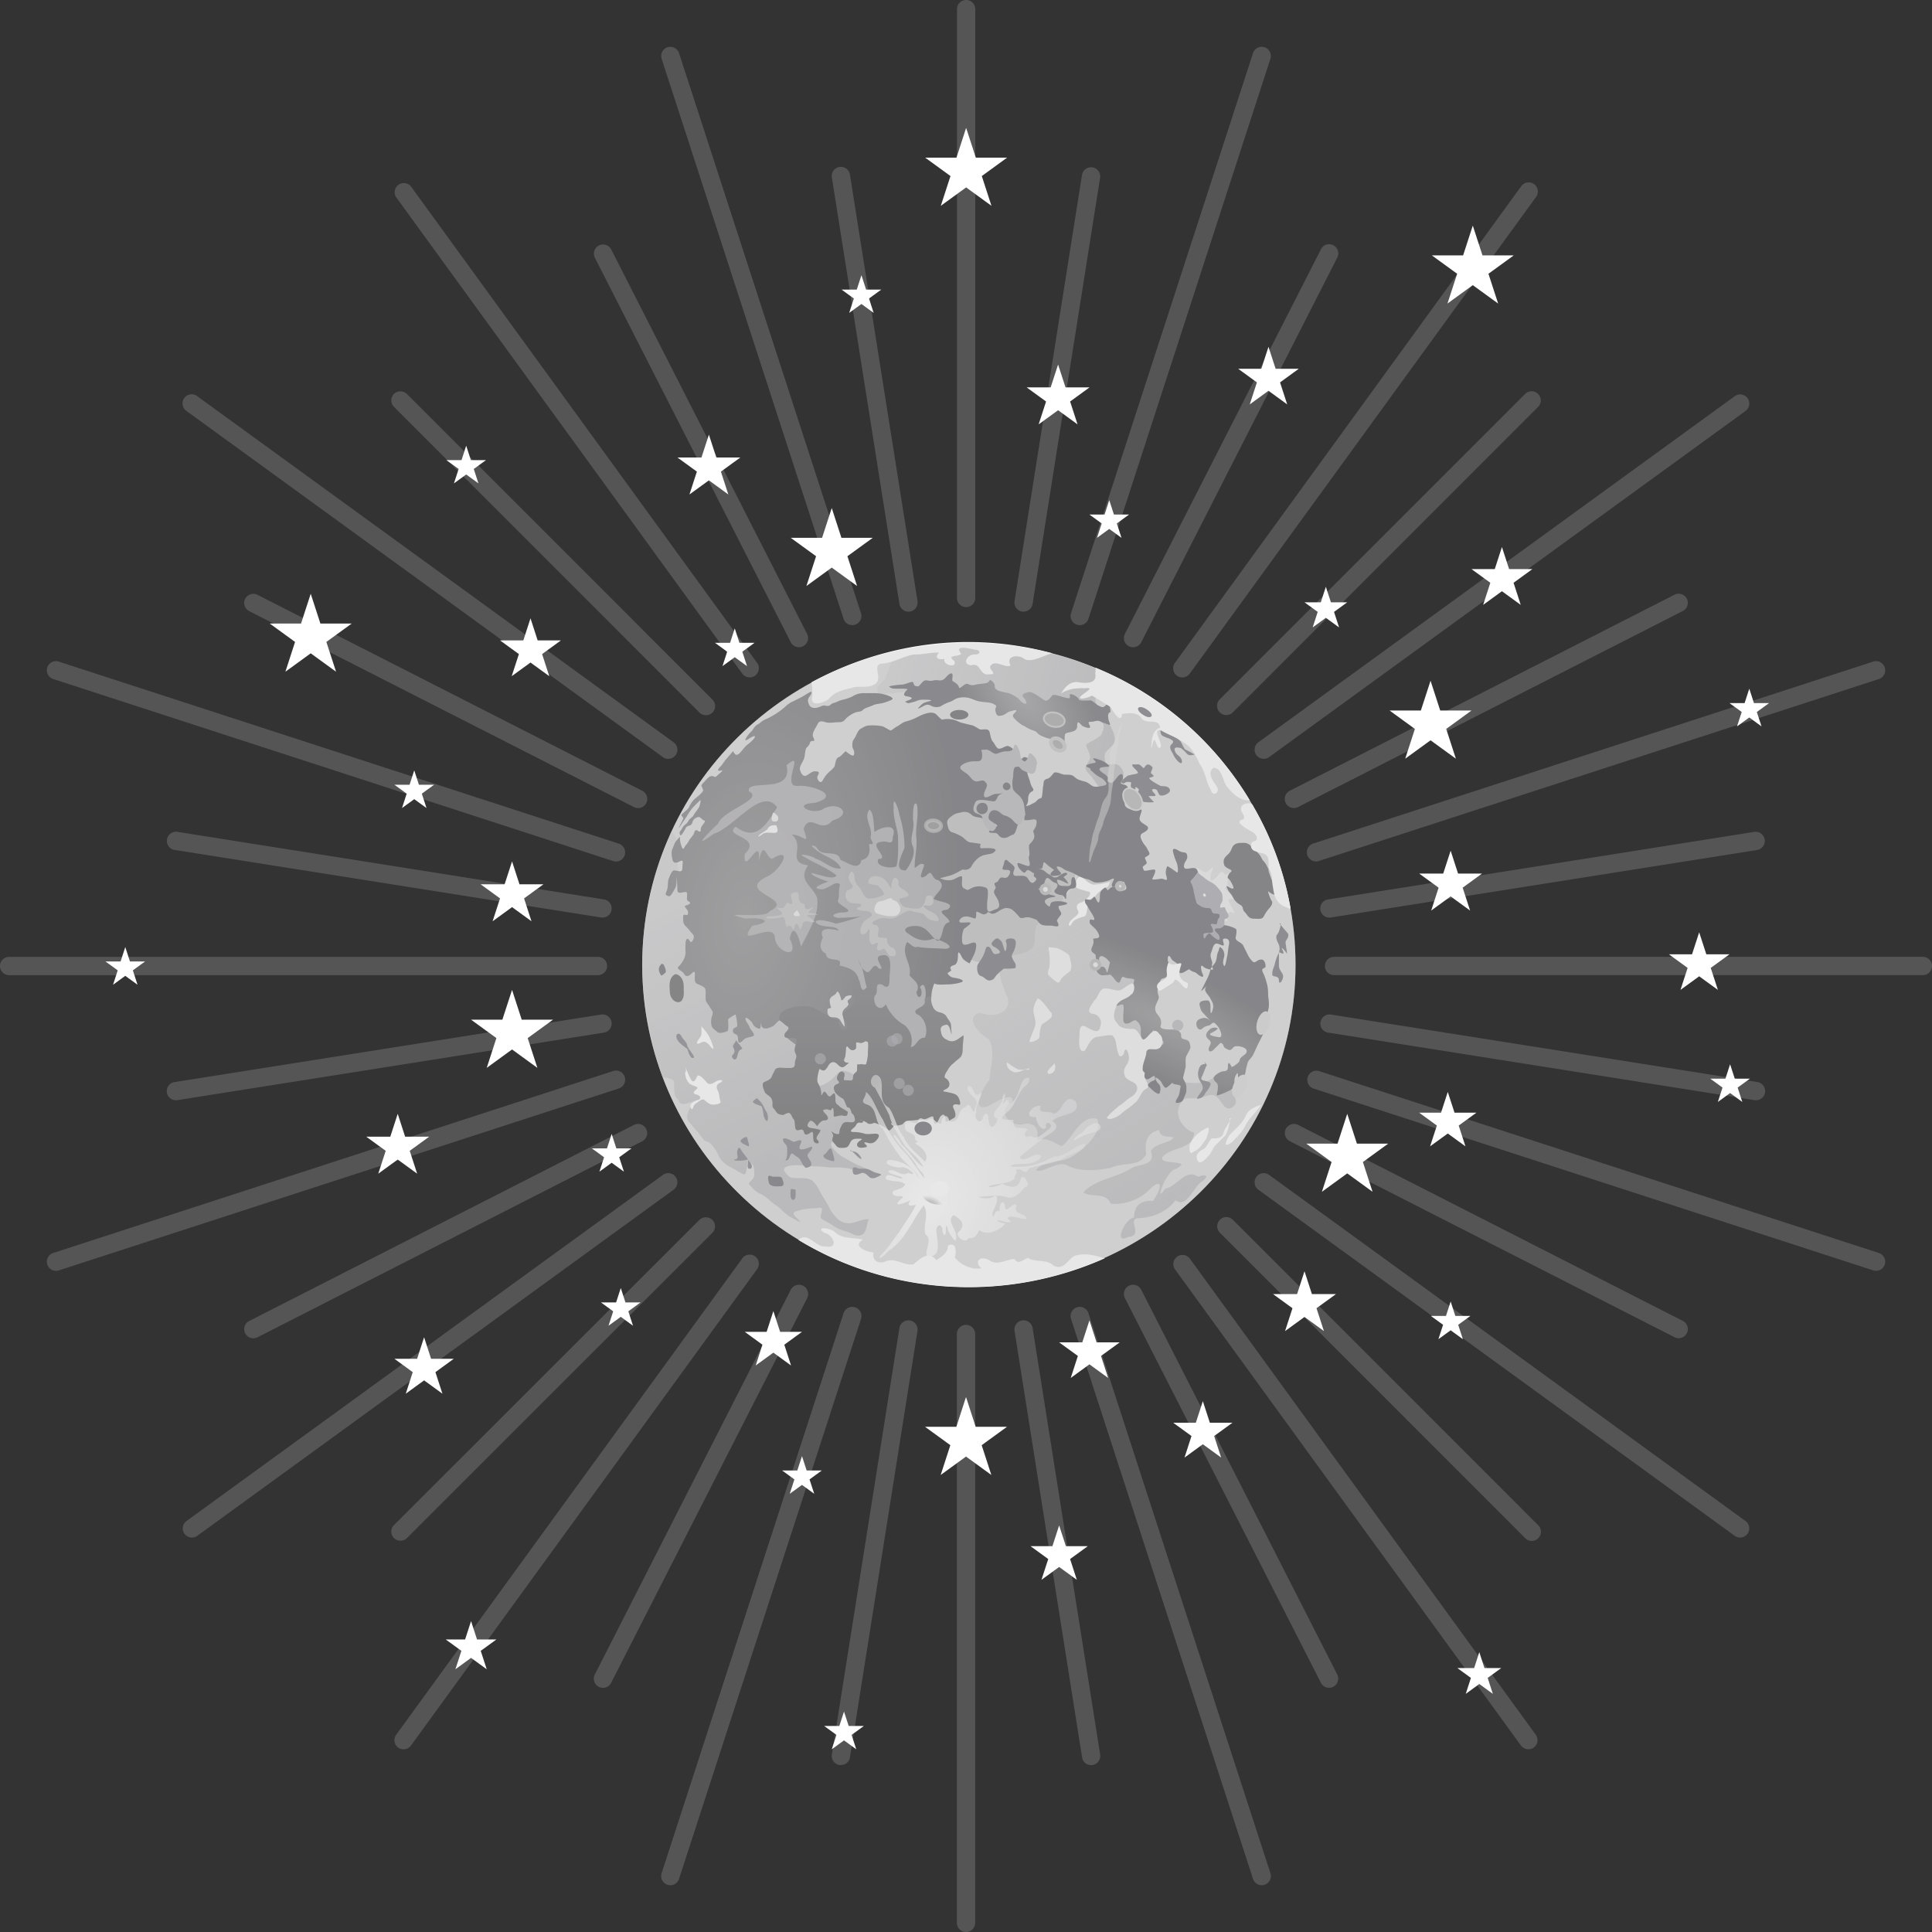 <svg xmlns="http://www.w3.org/2000/svg" xmlns:xlink="http://www.w3.org/1999/xlink" width="805.51" height="805.51" viewBox="0 0 805.51 805.51">
  <rect x="0" y="0" width="805.51" height="805.51" fill="#333333" stroke="none"/>
  <defs>
    <style>
      .cls-1 {
        opacity: 0.17;
      }

      .cls-2, .cls-41 {
        fill: #fff;
      }

      .cls-3 {
        fill: none;
      }

      .cls-4 {
        fill: #d1d1d2;
      }

      .cls-10, .cls-11, .cls-12, .cls-13, .cls-14, .cls-15, .cls-16, .cls-17, .cls-18, .cls-19, .cls-20, .cls-21, .cls-22, .cls-23, .cls-24, .cls-25, .cls-26, .cls-27, .cls-28, .cls-29, .cls-30, .cls-31, .cls-32, .cls-33, .cls-34, .cls-35, .cls-36, .cls-37, .cls-38, .cls-39, .cls-4, .cls-40, .cls-41, .cls-42, .cls-43, .cls-44, .cls-45, .cls-5, .cls-6, .cls-7, .cls-8, .cls-9 {
        fill-rule: evenodd;
      }

      .cls-5 {
        fill: url(#linear-gradient);
      }

      .cls-6 {
        fill: url(#linear-gradient-2);
      }

      .cls-7 {
        fill: #b3b3b5;
      }

      .cls-8 {
        fill: #fbfbfc;
      }

      .cls-9 {
        fill: url(#linear-gradient-3);
      }

      .cls-10 {
        fill: url(#radial-gradient);
      }

      .cls-11 {
        fill: url(#linear-gradient-4);
      }

      .cls-12 {
        fill: #e5e5e6;
      }

      .cls-13 {
        fill: url(#radial-gradient-2);
      }

      .cls-14 {
        fill: #504f55;
      }

      .cls-15 {
        fill: url(#radial-gradient-3);
      }

      .cls-16 {
        fill: #4f4f4f;
      }

      .cls-17 {
        fill: #4d4d53;
      }

      .cls-18 {
        fill: #5d5c63;
      }

      .cls-19 {
        fill: #5f5e64;
      }

      .cls-20 {
        fill: #69686f;
      }

      .cls-21 {
        fill: #56555b;
      }

      .cls-22 {
        fill: #6b6a71;
      }

      .cls-23, .cls-42 {
        fill: #a8a7aa;
      }

      .cls-24, .cls-26, .cls-36 {
        fill: #959595;
        stroke: #b9b9b9;
      }

      .cls-24 {
        stroke-miterlimit: 3.75;
        stroke-width: 0.79px;
      }

      .cls-25 {
        fill: #a7a7a7;
        stroke: #cacaca;
        stroke-width: 0.64px;
      }

      .cls-26, .cls-36 {
        stroke-width: 1.55px;
      }

      .cls-27 {
        fill: #cacaca;
      }

      .cls-28, .cls-45 {
        fill: #cdcdcd;
      }

      .cls-29, .cls-35, .cls-39 {
        fill: #e7e6e8;
      }

      .cls-29, .cls-35 {
        stroke: #a9a9a9;
      }

      .cls-29 {
        stroke-width: 1.44px;
      }

      .cls-30 {
        fill: #ececed;
      }

      .cls-31 {
        fill: url(#radial-gradient-4);
      }

      .cls-32 {
        fill: url(#radial-gradient-5);
      }

      .cls-33 {
        fill: #e3e3e3;
        fill-opacity: 0.45;
      }

      .cls-34 {
        fill: #54535a;
      }

      .cls-35 {
        stroke-width: 1.64px;
      }

      .cls-36 {
        opacity: 0.66;
      }

      .cls-36, .cls-40, .cls-41 {
        isolation: isolate;
      }

      .cls-37 {
        fill: #94939a;
        fill-opacity: 0.65;
      }

      .cls-38 {
        fill: #98989e;
      }

      .cls-40 {
        opacity: 0.6;
        fill: url(#radial-gradient-6);
      }

      .cls-41 {
        opacity: 0.85;
      }

      .cls-42 {
        fill-opacity: 0.87;
      }

      .cls-43 {
        fill: #b9b8ba;
      }

      .cls-44 {
        fill: #f3f3f4;
      }

      .cls-45 {
        fill-opacity: 0.43;
      }
    </style>
    <linearGradient id="linear-gradient" x1="304.61" y1="-1443.02" x2="250.75" y2="-1325.77" gradientTransform="matrix(0.94, 0, 0, -0.94, 47.06, -877.36)" gradientUnits="userSpaceOnUse">
      <stop offset="0" stop-color="#adadb0"/>
      <stop offset="1" stop-color="#b7b7b9" stop-opacity="0.39"/>
    </linearGradient>
    <linearGradient id="linear-gradient-2" x1="1224.51" y1="-1466.13" x2="1133.06" y2="-1309.14" gradientTransform="matrix(0.94, 0, 0, -0.94, -660.62, -876.13)" xlink:href="#linear-gradient"/>
    <linearGradient id="linear-gradient-3" x1="443.09" y1="-1260.22" x2="342.22" y2="-1232.6" xlink:href="#linear-gradient"/>
    <radialGradient id="radial-gradient" cx="375.42" cy="-877.06" r="91.46" gradientTransform="matrix(0.96, 0.1, 0.17, -1.67, 99.38, -1119.92)" gradientUnits="userSpaceOnUse">
      <stop offset="0" stop-color="#7d7d7f"/>
      <stop offset="1" stop-color="#515056"/>
    </radialGradient>
    <linearGradient id="linear-gradient-4" x1="328.08" y1="-1405.68" x2="328.19" y2="-1342.99" gradientTransform="matrix(0.97, 0, 0, -0.97, 40.61, -891.97)" gradientUnits="userSpaceOnUse">
      <stop offset="0" stop-color="#4a4a4c"/>
      <stop offset="1" stop-color="#626266"/>
    </linearGradient>
    <radialGradient id="radial-gradient-2" cx="1000.33" cy="-3389.71" r="91.46" gradientTransform="matrix(0.8, 0.39, 0.11, -0.23, 56.95, -744.02)" xlink:href="#radial-gradient"/>
    <radialGradient id="radial-gradient-3" cx="-1825.48" cy="-2133.3" r="91.46" gradientTransform="matrix(0.2, -0.15, -0.28, -0.37, 194.76, -772.27)" gradientUnits="userSpaceOnUse">
      <stop offset="0" stop-color="#8b8b8e"/>
      <stop offset="1" stop-color="#58575d"/>
    </radialGradient>
    <radialGradient id="radial-gradient-4" cx="451.04" cy="-892.74" r="66.59" gradientTransform="matrix(1.06, 0.17, 0.35, -2.15, 228.54, -1500.51)" gradientUnits="userSpaceOnUse">
      <stop offset="0" stop-color="#fdfdfe"/>
      <stop offset="1" stop-color="#f1f1f2" stop-opacity="0.47"/>
    </radialGradient>
    <radialGradient id="radial-gradient-5" cx="682.05" cy="-1188.27" r="66.59" gradientTransform="matrix(0.81, 0.32, 0.37, -0.94, 273.8, -834.64)" xlink:href="#radial-gradient-4"/>
    <radialGradient id="radial-gradient-6" cx="857" cy="-1192.05" r="4.46" gradientTransform="matrix(1.68, -0.49, -0.51, -1.38, -1661.81, -720.17)" gradientUnits="userSpaceOnUse">
      <stop offset="0" stop-color="#8c8c8c"/>
      <stop offset="0.67" stop-color="#8c8c8c"/>
      <stop offset="1" stop-color="#8c8c8c" stop-opacity="0"/>
    </radialGradient>
  </defs>
  <g id="Layer_2" data-name="Layer 2">
    <g id="Layer_1-2" data-name="Layer 1">
      <g class="cls-1">
        <path class="cls-2 line" d="M402.76,0A3.82,3.82,0,0,0,399,3.81v245.5a3.81,3.81,0,1,0,7.62,0V3.81A3.82,3.82,0,0,0,402.76,0Z"/>
        <path class="cls-2 line" d="M354.36,72.79a3.82,3.82,0,0,0-1.53-2.49,3.74,3.74,0,0,0-2.83-.68A3.8,3.8,0,0,0,346.83,74L375,251.8a3.8,3.8,0,0,0,3.76,3.22,3,3,0,0,0,.6-.05,3.82,3.82,0,0,0,3.17-4.37Z"/>
        <path class="cls-2 line" d="M329.7,267.77a3.78,3.78,0,0,0,3.4,2.08,3.71,3.71,0,0,0,1.73-.42,3.83,3.83,0,0,0,1.67-5.13L254.77,103.89a3.82,3.82,0,0,0-6.8,3.47Z"/>
        <path class="cls-2 line" d="M291.56,297a3.82,3.82,0,1,0,5.4-5.4L169.65,164.25a3.9,3.9,0,0,0-5.39,0,3.81,3.81,0,0,0,0,5.39Z"/>
        <path class="cls-2 line" d="M269.67,331.92a3.76,3.76,0,0,0-1.9-2.22L107.36,248a3.81,3.81,0,1,0-3.46,6.8L264.31,336.5a3.81,3.81,0,0,0,5.36-4.58Z"/>
        <path class="cls-2 line" d="M254.29,376.51A3.76,3.76,0,0,0,251.8,375L74,346.83A3.83,3.83,0,0,0,69.62,350a3.8,3.8,0,0,0,3.17,4.36l177.82,28.16a4,4,0,0,0,.6.05,3.82,3.82,0,0,0,3.08-6.06Z"/>
        <path class="cls-2 line" d="M250.61,423,72.79,451.15a3.81,3.81,0,0,0,.59,7.58,3,3,0,0,0,.6-.05L251.8,430.52a3.81,3.81,0,1,0-1.19-7.53Z"/>
        <path class="cls-2 line" d="M267.21,468.79a3.79,3.79,0,0,0-2.9.23L103.9,550.76a3.81,3.81,0,0,0,1.73,7.21,3.71,3.71,0,0,0,1.73-.42l160.41-81.74a3.8,3.8,0,0,0-.56-7Z"/>
        <path class="cls-2 line" d="M169.65,641.26,297,514a3.81,3.81,0,0,0,0-5.39,3.9,3.9,0,0,0-5.39,0L164.26,635.86a3.81,3.81,0,1,0,5.39,5.4Z"/>
        <path class="cls-2 line" d="M334.83,536.07a3.81,3.81,0,0,0-5.13,1.67L248,698.16a3.82,3.82,0,0,0-.23,2.91,3.76,3.76,0,0,0,1.9,2.22,3.81,3.81,0,0,0,5.13-1.66l81.74-160.41A3.86,3.86,0,0,0,334.83,536.07Z"/>
        <path class="cls-2 line" d="M379.35,550.54a3.83,3.83,0,0,0-4.36,3.17L346.83,731.53a3.81,3.81,0,0,0,3.18,4.36,4,4,0,0,0,.6,0,3.79,3.79,0,0,0,3.76-3.22l28.16-177.82A3.83,3.83,0,0,0,379.35,550.54Z"/>
        <path class="cls-2 line" d="M430.53,553.71A3.81,3.81,0,0,0,423,554.9l28.16,177.82a3.8,3.8,0,0,0,3.76,3.22,3,3,0,0,0,.6-.05,3.82,3.82,0,0,0,3.17-4.36Z"/>
        <path class="cls-2 line" d="M475.82,537.74a3.8,3.8,0,0,0-2.22-1.9,3.73,3.73,0,0,0-2.91.23A3.83,3.83,0,0,0,469,541.2l81.73,160.41a3.78,3.78,0,0,0,3.4,2.08,3.71,3.71,0,0,0,1.73-.42,3.83,3.83,0,0,0,1.67-5.13Z"/>
        <path class="cls-2 line" d="M514,508.56a3.81,3.81,0,1,0-5.39,5.39L635.87,641.26a3.82,3.82,0,1,0,5.4-5.4Z"/>
        <path class="cls-2 line" d="M538.3,468.79a3.81,3.81,0,0,0-.55,7l160.41,81.73a3.81,3.81,0,0,0,5.36-4.57,3.8,3.8,0,0,0-1.9-2.22L541.21,469A3.73,3.73,0,0,0,538.3,468.79Z"/>
        <path class="cls-2 line" d="M551.23,429a3.76,3.76,0,0,0,2.49,1.52l177.82,28.16a4,4,0,0,0,.6.05,3.82,3.82,0,0,0,.59-7.59L554.91,423a3.83,3.83,0,0,0-4.36,3.17A3.75,3.75,0,0,0,551.23,429Z"/>
        <path class="cls-2 line" d="M554.91,382.52l177.82-28.16a3.82,3.82,0,0,0-1.19-7.54L553.72,375a3.81,3.81,0,0,0,.59,7.58A3,3,0,0,0,554.91,382.52Z"/>
        <path class="cls-2 line" d="M703.52,252.54a3.82,3.82,0,0,0-2.45-4.81,3.78,3.78,0,0,0-2.91.23L537.74,329.69a3.83,3.83,0,0,0-1.67,5.13,3.78,3.78,0,0,0,3.4,2.08,3.71,3.71,0,0,0,1.73-.42l160.42-81.74A3.7,3.7,0,0,0,703.52,252.54Z"/>
        <path class="cls-2 line" d="M635.87,164.25,508.56,291.56A3.81,3.81,0,1,0,514,297L641.27,169.64a3.81,3.81,0,0,0-5.4-5.39Z"/>
        <path class="cls-2 line" d="M470.69,269.44a3.81,3.81,0,0,0,5.13-1.66l81.74-160.41a3.82,3.82,0,0,0-1.66-5.13,3.8,3.8,0,0,0-5.13,1.66L469,264.31A3.81,3.81,0,0,0,470.69,269.44Z"/>
        <path class="cls-2 line" d="M426.17,255a4,4,0,0,0,.59,0,3.78,3.78,0,0,0,3.76-3.22L458.68,74a3.82,3.82,0,0,0-7.54-1.19L423,250.6A3.84,3.84,0,0,0,426.17,255Z"/>
        <path class="cls-2 line" d="M351.71,258a3.8,3.8,0,0,0,3.63,2.64,3.73,3.73,0,0,0,1.18-.19,3.82,3.82,0,0,0,2.45-4.8L283.11,22.16a3.81,3.81,0,1,0-7.25,2.35Z"/>
        <path class="cls-2 line" d="M309.48,280.86a3.82,3.82,0,0,0,3.09,1.57,3.75,3.75,0,0,0,2.24-.73,3.81,3.81,0,0,0,.85-5.33L171.35,77.76a3.82,3.82,0,0,0-6.17,4.49Z"/>
        <path class="cls-2 line" d="M77.76,171.35,276.38,315.66a3.77,3.77,0,0,0,2.24.73,3.85,3.85,0,0,0,3.09-1.57,3.81,3.81,0,0,0-.85-5.33L82.24,165.19a3.81,3.81,0,1,0-4.48,6.16Z"/>
        <path class="cls-2 line" d="M22.16,283.1,255.65,359a3.94,3.94,0,0,0,1.18.19,3.82,3.82,0,0,0,3.4-5.55,3.75,3.75,0,0,0-2.22-1.89L24.52,275.85a3.81,3.81,0,0,0-2.36,7.25Z"/>
        <path class="cls-2 line" d="M253.13,402.76a3.82,3.82,0,0,0-3.81-3.81H3.81a3.81,3.81,0,1,0,0,7.62H249.32A3.82,3.82,0,0,0,253.13,402.76Z"/>
        <path class="cls-2 line" d="M260.23,451.9a3.81,3.81,0,0,0-4.57-5.36L22.17,522.41a3.82,3.82,0,0,0,1.18,7.45,3.69,3.69,0,0,0,1.18-.19L258,453.81A3.85,3.85,0,0,0,260.23,451.9Z"/>
        <path class="cls-2 line" d="M281.71,490.71a3.81,3.81,0,0,0-5.33-.85L77.76,634.16a3.82,3.82,0,0,0,2.25,6.9,3.75,3.75,0,0,0,2.24-.73L280.87,496A3.82,3.82,0,0,0,281.71,490.71Z"/>
        <path class="cls-2 line" d="M316.34,526.3a3.81,3.81,0,0,0-6.85-1.64L165.18,723.27a3.81,3.81,0,0,0,3.08,6.06,3.85,3.85,0,0,0,3.09-1.57L315.66,529.14A3.89,3.89,0,0,0,316.34,526.3Z"/>
        <path class="cls-2 line" d="M356.51,545.06a3.83,3.83,0,0,0-4.8,2.45L275.85,781a3.82,3.82,0,0,0,2.45,4.81,4,4,0,0,0,1.18.19,3.81,3.81,0,0,0,3.63-2.64L359,549.87A3.82,3.82,0,0,0,356.51,545.06Z"/>
        <path class="cls-2 line" d="M402.76,552.38a3.82,3.82,0,0,0-3.81,3.81V801.7a3.81,3.81,0,0,0,7.62,0V556.2A3.82,3.82,0,0,0,402.76,552.38Z"/>
        <path class="cls-2 line" d="M453.8,547.51a3.83,3.83,0,0,0-4.8-2.45,3.76,3.76,0,0,0-2.22,1.9,3.82,3.82,0,0,0-.23,2.91l75.87,233.49a3.8,3.8,0,0,0,3.63,2.64,3.69,3.69,0,0,0,1.18-.19,3.76,3.76,0,0,0,2.22-1.9,3.82,3.82,0,0,0,.23-2.91Z"/>
        <path class="cls-2 line" d="M496,524.65a3.82,3.82,0,0,0-6.17,4.49l144.3,198.62a3.85,3.85,0,0,0,3.09,1.57,3.75,3.75,0,0,0,2.24-.73,3.81,3.81,0,0,0,.85-5.33Z"/>
        <path class="cls-2 line" d="M727.75,634.16,529.14,489.86a3.8,3.8,0,0,0-5.33.84,3.82,3.82,0,0,0,.84,5.33l198.62,144.3a3.77,3.77,0,0,0,2.24.73,3.85,3.85,0,0,0,3.09-1.57,3.81,3.81,0,0,0-.85-5.33Z"/>
        <path class="cls-2 line" d="M783.36,522.41,549.87,446.54a3.82,3.82,0,0,0-2.35,7.26L781,529.66a3.69,3.69,0,0,0,1.18.19,3.82,3.82,0,0,0,3.4-5.55A3.86,3.86,0,0,0,783.36,522.41Z"/>
        <path class="cls-2 line" d="M801.7,398.94H556.2a3.81,3.81,0,0,0,0,7.62H801.7a3.81,3.81,0,0,0,0-7.62Z"/>
        <path class="cls-2 line" d="M545.29,353.61a3.82,3.82,0,0,0,3.4,5.55,3.69,3.69,0,0,0,1.18-.19l233.49-75.86a3.76,3.76,0,0,0,2.22-1.9,3.82,3.82,0,0,0,.23-2.91,3.76,3.76,0,0,0-1.9-2.22,3.82,3.82,0,0,0-2.91-.23L547.51,351.71A3.8,3.8,0,0,0,545.29,353.61Z"/>
        <path class="cls-2 line" d="M523.81,314.81a3.85,3.85,0,0,0,3.09,1.57,3.75,3.75,0,0,0,2.24-.73l198.62-144.3a3.81,3.81,0,0,0,.85-5.33,3.82,3.82,0,0,0-5.33-.84L524.66,309.48A3.81,3.81,0,0,0,523.81,314.81Z"/>
        <path class="cls-2 line" d="M489.18,279.22a3.8,3.8,0,0,0,1.52,2.49,3.75,3.75,0,0,0,2.24.73,3.83,3.83,0,0,0,3.09-1.57L640.33,82.25a3.82,3.82,0,1,0-6.17-4.49L489.86,276.38A3.82,3.82,0,0,0,489.18,279.22Z"/>
        <path class="cls-2 line" d="M449,260.45a4,4,0,0,0,1.17.19A3.81,3.81,0,0,0,453.8,258L529.67,24.51a3.81,3.81,0,1,0-7.25-2.36L446.55,255.64A3.82,3.82,0,0,0,449,260.45Z"/>
      </g>
      <polygon class="cls-2 star" points="402.81 53.31 406.85 65.72 419.9 65.72 409.34 73.4 413.37 85.81 402.81 78.14 392.25 85.81 396.29 73.4 385.72 65.72 398.78 65.72 402.81 53.31"/>
      <polygon class="cls-2 star" points="346.78 211.82 350.82 224.24 363.87 224.24 353.31 231.91 357.34 244.32 346.78 236.65 336.22 244.32 340.25 231.91 329.69 224.24 342.75 224.24 346.78 211.82"/>
      <polygon class="cls-2 star" points="561.7 464.39 565.74 476.81 578.79 476.81 568.23 484.48 572.26 496.89 561.7 489.22 551.14 496.89 555.18 484.48 544.61 476.81 557.67 476.81 561.7 464.39"/>
      <polygon class="cls-2 star" points="616.76 688.83 618.92 695.47 625.9 695.47 620.26 699.57 622.41 706.22 616.76 702.11 611.12 706.22 613.27 699.57 607.62 695.47 614.61 695.47 616.76 688.83"/>
      <polygon class="cls-2 star" points="596.44 283.82 600.47 296.23 613.53 296.23 602.97 303.91 607 316.32 596.44 308.65 585.88 316.32 589.91 303.91 579.35 296.23 592.4 296.23 596.44 283.82"/>
      <polygon class="cls-2 star" points="129.55 247.56 133.58 259.97 146.64 259.97 136.07 267.64 140.11 280.06 129.55 272.39 118.99 280.06 123.02 267.64 112.46 259.97 125.51 259.97 129.55 247.56"/>
      <polygon class="cls-2 star" points="614.05 94.06 618.09 106.47 631.14 106.47 620.58 114.14 624.62 126.56 614.05 118.89 603.49 126.56 607.53 114.14 596.97 106.47 610.02 106.47 614.05 94.06"/>
      <polygon class="cls-2 star" points="603.62 455.26 606.44 463.92 615.55 463.92 608.18 469.28 610.99 477.94 603.62 472.59 596.25 477.94 599.07 469.28 591.7 463.92 600.81 463.92 603.62 455.26"/>
      <polygon class="cls-2 star" points="552.79 244.65 554.9 251.12 561.7 251.12 556.2 255.12 558.3 261.59 552.79 257.59 547.29 261.59 549.39 255.12 543.88 251.12 550.69 251.12 552.79 244.65"/>
      <polygon class="cls-2 star" points="626.2 228.07 629.2 237.28 638.88 237.28 631.05 242.98 634.04 252.19 626.2 246.5 618.37 252.19 621.36 242.98 613.53 237.28 623.21 237.28 626.2 228.07"/>
      <polygon class="cls-2 star" points="221.18 257.8 224.17 267.01 233.85 267.01 226.02 272.71 229.01 281.92 221.18 276.23 213.34 281.92 216.34 272.71 208.5 267.01 218.19 267.01 221.18 257.8"/>
      <polygon class="cls-2 star" points="441.15 151.98 444.25 161.51 454.27 161.51 446.16 167.4 449.26 176.93 441.15 171.04 433.04 176.93 436.14 167.4 428.03 161.51 438.05 161.51 441.15 151.98"/>
      <polygon class="cls-2 star" points="295.56 181.21 298.65 190.74 308.67 190.74 300.57 196.63 303.66 206.16 295.56 200.27 287.45 206.16 290.55 196.63 282.44 190.74 292.46 190.74 295.56 181.21"/>
      <polygon class="cls-2 star" points="462.48 208.52 464.43 214.53 470.74 214.53 465.64 218.24 467.59 224.24 462.48 220.53 457.38 224.24 459.33 218.24 454.22 214.53 460.53 214.53 462.48 208.52"/>
      <polygon class="cls-2 star" points="306.34 262 308.29 268 314.6 268 309.5 271.71 311.45 277.72 306.34 274.01 301.23 277.72 303.18 271.71 298.08 268 304.39 268 306.34 262"/>
      <polygon class="cls-2 star" points="604.82 354.68 607.91 364.21 617.93 364.21 609.83 370.1 612.92 379.63 604.82 373.74 596.71 379.63 599.8 370.1 591.7 364.21 601.72 364.21 604.82 354.68"/>
      <polygon class="cls-2 star" points="165.82 464.39 168.91 473.92 178.94 473.92 170.83 479.81 173.92 489.34 165.82 483.45 157.71 489.34 160.81 479.81 152.7 473.92 162.72 473.92 165.82 464.39"/>
      <polygon class="cls-2 star" points="543.88 530.02 546.98 539.55 557 539.55 548.89 545.44 551.99 554.97 543.88 549.08 535.78 554.97 538.87 545.44 530.77 539.55 540.79 539.55 543.88 530.02"/>
      <polygon class="cls-2 star" points="213.49 359.15 216.58 368.68 226.6 368.68 218.5 374.57 221.59 384.1 213.49 378.21 205.38 384.1 208.48 374.57 200.37 368.68 210.39 368.68 213.49 359.15"/>
      <polygon class="cls-2 star" points="729.33 287.13 731.28 293.14 737.59 293.14 732.48 296.85 734.43 302.85 729.33 299.14 724.22 302.85 726.17 296.85 721.07 293.14 727.38 293.14 729.33 287.13"/>
      <polygon class="cls-2 star" points="359.16 114.74 361.11 120.75 367.42 120.75 362.31 124.46 364.26 130.46 359.16 126.75 354.05 130.46 356 124.46 350.89 120.75 357.21 120.75 359.16 114.74"/>
      <polygon class="cls-2 star" points="194.37 185.83 196.32 191.83 202.63 191.83 197.53 195.54 199.48 201.54 194.37 197.83 189.26 201.54 191.22 195.54 186.11 191.83 192.42 191.83 194.37 185.83"/>
      <polygon class="cls-2 star" points="721.33 443.72 723.28 449.73 729.59 449.73 724.48 453.44 726.43 459.44 721.33 455.73 716.22 459.44 718.17 453.44 713.07 449.73 719.38 449.73 721.33 443.72"/>
      <polygon class="cls-2 star" points="172.71 321.18 174.66 327.19 180.98 327.19 175.87 330.9 177.82 336.9 172.71 333.19 167.61 336.9 169.56 330.9 164.45 327.19 170.76 327.19 172.71 321.18"/>
      <polygon class="cls-2 star" points="196.4 675.88 198.89 683.55 206.96 683.55 200.43 688.29 202.93 695.97 196.4 691.22 189.87 695.97 192.37 688.29 185.84 683.55 193.91 683.55 196.4 675.88"/>
      <polygon class="cls-2 star" points="322.44 546.63 325.26 555.29 334.37 555.29 327 560.65 329.81 569.31 322.44 563.96 315.07 569.31 317.89 560.65 310.52 555.29 319.63 555.29 322.44 546.63"/>
      <polygon class="cls-2 star" points="334.37 607.1 336.32 613.1 342.63 613.1 337.52 616.81 339.48 622.81 334.37 619.1 329.26 622.81 331.21 616.81 326.11 613.1 332.42 613.1 334.37 607.1"/>
      <polygon class="cls-2 star" points="604.82 542.64 606.77 548.64 613.08 548.64 607.97 552.35 609.92 558.35 604.82 554.64 599.71 558.35 601.66 552.35 596.55 548.64 602.87 548.64 604.82 542.64"/>
      <polygon class="cls-2 star" points="52.23 394.86 54.18 400.86 60.5 400.86 55.39 404.57 57.34 410.57 52.23 406.86 47.13 410.57 49.08 404.57 43.97 400.86 50.28 400.86 52.23 394.86"/>
      <polygon class="cls-2 star" points="402.76 582.45 406.79 594.87 419.85 594.87 409.29 602.54 413.32 614.96 402.76 607.28 392.2 614.96 396.23 602.54 385.67 594.87 398.73 594.87 402.76 582.45"/>
      <polygon class="cls-2 star" points="213.49 412.72 217.52 425.14 230.58 425.14 220.01 432.81 224.05 445.23 213.49 437.55 202.93 445.23 206.96 432.81 196.4 425.14 209.45 425.14 213.49 412.72"/>
      <polygon class="cls-2 star" points="441.59 635.99 444.41 644.65 453.52 644.65 446.15 650.01 448.96 658.67 441.59 653.32 434.22 658.67 437.04 650.01 429.67 644.65 438.78 644.65 441.59 635.99"/>
      <polygon class="cls-2 star" points="351.89 713.61 353.85 719.62 360.16 719.62 355.05 723.33 357 729.33 351.89 725.62 346.79 729.33 348.74 723.33 343.63 719.62 349.94 719.62 351.89 713.61"/>
      <polygon class="cls-2 star" points="258.82 537.02 260.77 543.02 267.08 543.02 261.97 546.73 263.92 552.74 258.82 549.03 253.71 552.74 255.66 546.73 250.56 543.02 256.87 543.02 258.82 537.02"/>
      <polygon class="cls-2 star" points="255.02 472.78 256.97 478.79 263.28 478.79 258.17 482.5 260.13 488.5 255.02 484.79 249.91 488.5 251.86 482.5 246.76 478.79 253.07 478.79 255.02 472.78"/>
      <polygon class="cls-2 star" points="501.5 584.19 504.42 593.17 513.86 593.17 506.22 598.72 509.14 607.71 501.5 602.15 493.86 607.71 496.77 598.72 489.13 593.17 498.58 593.17 501.5 584.19"/>
      <polygon class="cls-2 star" points="176.82 557.55 179.74 566.53 189.18 566.53 181.54 572.09 184.46 581.07 176.82 575.52 169.18 581.07 172.09 572.09 164.45 566.53 173.9 566.53 176.82 557.55"/>
      <polygon class="cls-2 star" points="528.87 144.59 531.85 153.76 541.49 153.76 533.69 159.43 536.67 168.6 528.87 162.93 521.06 168.6 524.04 159.43 516.24 153.76 525.88 153.76 528.87 144.59"/>
      <polygon class="cls-2 star" points="708.44 388.71 711.42 397.88 721.07 397.88 713.26 403.55 716.24 412.72 708.44 407.05 700.64 412.72 703.62 403.55 695.82 397.88 705.46 397.88 708.44 388.71"/>
      <polygon class="cls-2 star" points="454.22 550.5 457.2 559.67 466.84 559.67 459.04 565.34 462.02 574.51 454.22 568.84 446.42 574.51 449.4 565.34 441.59 559.67 451.24 559.67 454.22 550.5"/>
      <g id="g3372" class="moon-center">
        <g id="g2563">
          <path id="path2084" class="cls-3" d="M372.18,305.89l-1.91-1.36a11.16,11.16,0,0,0-3.81-1.36,18.64,18.64,0,0,0-4.09,0c-1.58,0-2.09.52-3.28.81a7.47,7.47,0,0,0-2.45,1.64,4.76,4.76,0,0,0-1.64,2.45,12.51,12.51,0,0,0-.54,3.55c0,1,.69,1.33,1.91,1.63,1.69.43-.18,2.27-.55,2.46-.84.42-1.85-1.58-2.18-1.91-.78-.78-1.44,1.51-1.63,1.91-.48,1-2.25.34-3,1.09-.47.47,0,2.94-.28,3.54s-2,1.16-2.45,1.64c-.83.83-1.48,1.21-2.18,1.91s-1.23,1.5-1.91,2.18c-1.16,1.16-1.09.29-1.09-1.36,0-1.87,1.29-1.44,0-2.73-.65-.65-2.56,1.19-2.73,1.36-.93.94-2.54-.09-3-.54-.92-.92-.82-1.65-.82-3.27,0-.94.88-2.14,1.1-3a12.16,12.16,0,0,1,1.09-3c.58-1.18.11-1.48,1.09-2.46s1.76-.25,2.45-1.63c0-.07-.71-2.35-.54-3,.29-1.2.79-1.8,1.09-3,.38-1.54,1-2.51,2.45-1.09,1.09,1.09,1.52.64,3,.27s2.08-.79,3.27-1.09,2-.83,3-1.09c.78-.2,1.74-1.47,2.18-1.91.69-.69,3.21-.33,4.09-.55,1.36-.34,1.35-1.43,1.09-2.45s2.3-.22,3.27.27c.14.07,2.35-1.26,2.73-1.36a12.19,12.19,0,0,0,2.73-1.36,13.89,13.89,0,0,1,3-1.09c1.64-.41-1.57-1.9-1.64-1.91-1.48-.37-1.88-.74-3.27-1.09-1.12-.28-2.62-.32-3.55-.55s-2.53.63-3.27.82a18.64,18.64,0,0,1-4.09,0c-.91,0-1.49,1.76-1.91,2.18s-2.84.27-3.81.27c-1.79,0-1.84.53-2.18,1.91-.4,1.59-1,1.28-2.46,1.64a14.41,14.41,0,0,0-3.27.82,3.08,3.08,0,0,1-2.73.27,3.91,3.91,0,0,1-2.18-2.18c-.68-1.37.94-2.3,1.36-2.73,1.72-1.71-.18-2.18-2.18-2.18-.62,0-2.31,1.33-2.72,1.64a21.86,21.86,0,0,0-2.46,1.63c-.83.83-1.75.94-2.45,1.64a10.18,10.18,0,0,0-1.64,2.45c-.17.35-2.78,1-3,1.09a8.9,8.9,0,0,0-2.18,1.91,22.41,22.41,0,0,0-2.18,2.18c-.53.71-2.09,1.05-2.73,1.37-1,.51-1.59,1.2-2.45,1.63-1.12.56-1.52,1.17-2.45,1.64s-1.37,1.63-1.91,2.18c-.86.86,2.64.79,2.72.82s-1.74,2-1.9,2.18c-.84.83-1.48,1.2-2.19,1.91s-1.2,1.48-1.9,2.18c-.52.52-1.39-.57-1.91-1.09-.3-.3-1.83,2-1.91,2.18-.51,1-1.16,1.49-1.64,2.45s-1.63,1.37-2.18,1.91c-.74.74,1.54,1.59,1.64,1.64.5.25-2.45,1.9-2.46,1.91-1.45.72-1.24,1.16-.81-.55,0,0-2.85,1-3,1.09a4.09,4.09,0,0,0-2.19,2.18c-.49,1,.59,1.47.28,2.73-.14.55-1.7,1.7-2.18,2.18-1.29,1.28-2.65,3.46-3.55,4.36a14.19,14.19,0,0,0-1.36,2.73c-.58,1.16-1.31,1.14-1.64,2.45a.8.8,0,0,0,.82.82c.39-.1.15,1.19.55,1.09.6-.15,1.43-2.06,1.63-2.45a8.3,8.3,0,0,1,1.64-2.46c.83-.83,1.2-1.48,1.91-2.18a9.58,9.58,0,0,1,2.45-1.63c1.2-.6,1.13,1.25,1.36,2.18.51,2-1.68.52-2.18.27-.05,0-1.25,1.53-1.63,1.91-.69.68-1.23,1.5-1.91,2.18-.93.93-1.36,1.08-1.91,2.18-1.63,3.27-3.19,2.14-3.82,4.64-.45,1.81,1.93-.29,2.18-.55.84-.83,1.21-1.48,1.91-2.18,1.05-1.05,2,.22,2.46-1.64.39-1.59.37-1.82,1.63-2.45.73-.36,1.37,1.09,2.18,1.09s-1.29,2.11-1.36,2.18c-.41.41,0,3.44,0,4.09,0,0-1.64-1.2-1.64-2.45,0-1.88-1.26,1.23-1.36,1.63-.22.87-1.31,1.8-1.64,2.46a8.85,8.85,0,0,1-1.63,2.73c-1.41,1.4-.7-1.22-.27-1.64a8.8,8.8,0,0,0,1.09-3c.56-2.26-1.7-.21-1.91,0-.84.83-.94,1.75-1.64,2.45a11.1,11.1,0,0,0-1.09,3c-.31,1.23-.82,1.74-.82,3.28,0,1.8.9,1.68,2.18,1.36,2.07-.52,1.62,1.19,1.37,2.18a3.43,3.43,0,0,1-1.91,2.18c-1,.49-.3-3.26-1.36-3-.66.17-1.15,2.29-1.37,2.73a11.81,11.81,0,0,0-1.09,3,6,6,0,0,0-.27,3.27c.36,1.44.37,1.91,2.18,1.91.91,0,1.09-2.09,1.09-3,0-2.12.27,1.42.27,2.18,0,1.7-.14,1.44-1.63,2.18a2.58,2.58,0,0,0-1.37,2.73c0,1,1.76-.94,2.46-1.64a9.75,9.75,0,0,1,2.45-1.63c1-.5,1.08.25,1.91,1.09,1.06,1,.25,1-1.09,1.36-1.17.29-1.66.76-3,1.09-1.82.46-2.09.36-1.09,1.36.4.4,2.82-.7,3.27-.81,1.82-.46,1.92.84,2.18,1.9.35,1.38,1.3,1.11-.81,1.64-.94.24,1.49,1.23,2.18,1.91a4.34,4.34,0,0,1,1.36,2.73c.3,1.2-1.68-.44-1.91-1.37-.41-1.65-2.11-.85-2.73-.54s.52,3.41.55,3.54a11.72,11.72,0,0,0,1.91,2.18c1,1,1.68.89,1.36,2.18-.05.21-2.13.35-2.45,1.64-.08.33,1.09,1.84,1.09,3,0,1.34-1.36,1.1-1.36,2.73,0,1.78.16,2.56-.82,3.54s-1.54.71-1.91,2.18c-.21.84-.24.36-.55.82l1.37,1.09c1.31,1.05,1.45.46,2.18,1.91s2.34-1,2.45-1.09c1.18-1.18,1.9-.33,2.18.82s.05,2.92.28,3.81c.34,1.38,1.9-.23,1.9,2.19,0,.18,2.19.1,2.19,1.9,0,1.39.27,2.26.27,3.82a12.65,12.65,0,0,0,1.91,2.18c1.11,1.12-.54,2.18-1.09,2.46-.93.46.1,2.93.27,3.27a13.44,13.44,0,0,1,1.36,3c.15.58,2.09,1.45,2.46,1.63.95.48,2.53.28,3.81.28s.14-2.46,0-3c-.18-.74.73-2.37.82-2.73.37-1.47.67-1.15.27-2.73-.07-.28,2.15,1.87,2.19,1.91.83.83,1.36-.16,1.36,2.18,0,.63.86,2.1,1.09,3,.44,1.77-.51,1.34-1.36,2.18-1.71,1.71.91,1.32,1.36,1.1a4.33,4.33,0,0,1,3.27-.28c1.91.48,1-1.74.82-2.18A12,12,0,0,1,312.2,428c-.32-1.26-.89-1.61-.55-3,.1-.4,2,1.8,2.18,2.18a9.12,9.12,0,0,0,1.91,2.18c.53.53,2.33-.52,2.46-.55.37-.09,2.05,1.2,2.72,1.37,1.43.35,1.66-.33,2.18-1.37a7.07,7.07,0,0,1,1.64-2.45c1.17-1.17,2.36,2.67,2.73,3.27.73,1.22,1.49,1.34,1.9,3,.13.49,1.88,1.6,2.19,1.91,1.4,1.4,1.12.41.81,1.63,0,.19-1.57.29-1.91,1.64-.13.55,1.22,2.13,1.37,2.73a7.43,7.43,0,0,1,0,3.54c-.27,1.06-1.56,1.87-2.18,2.18-1.51.75-1.66.27-2.73-.27a6.44,6.44,0,0,0-3.27-1.09c-.82,0-1.67,1.69-1.91,2.18-.66,1.32.33,2.31-1.36,2.73-1.09.27-1.41,1.52-1.64,2.45-.38,1.52.56,2.23.82,3.27.16.67,2,1.41,2.45,1.64a9.86,9.86,0,0,1,2.46,1.91c1.49,1.49-1.16.21-1.64-.27-1.47-1.48-1.58.1-1.09,1.09l1.36,2.72a11.64,11.64,0,0,1,1.37,2.73c.18.73,1.71,2,2.18,2.45.77.78,0-2.21.27-3.27l1.09.27c1.69.43,1.61-.6,2.45,1.09.45.89,1.61,1.34,2.19,1.91.83.84-.29,2.4,0,3.55s1.36.9,1.36,3c0,1.85,1.43,0,1.64-.82.27-1.1-.87-1.72-.55-3s1.31,2.13,2.18,3c.56.56,1.24-1.49,2.46-.27s-2.52,1.09-3,1.09c-1.47,0,.45,1.36,1.63,1.36,1.63,0,1.78-.26,2.46,1.09s.39-2,.27-2.45,1.06-1.76.82-2.73c0-.08-2.87-.48-3-.54-1.81-.91-2.34-1-1.91-2.73.29-1.18,2.09,1.34,3.27,1.63.9.23,1.11.55,1.91.55,1.12,0,.31-2.27.82-3.27s1.26,1.72,2.18,2.18,0-2.21-.27-3.27-1-1.43-1.37-2.73c-.52-2.08.83-1.62,1.37-.54.76,1.52,1.56.34,2.18-.28.42-.42,1.95,2,2.18,2.18a7.43,7.43,0,0,0,2.45,1.64c1.09.54,1.13-1.25,1.37-2.18s-2-1.66-2.46-1.91a5,5,0,0,1-1.91-2.18c-.51-1,.89-2.45-1.09-2.45-1.16,0,0-1.16-1.91-1.64-1.46-.37-1.3,1.42-2.72,0-.77-.77-.55-2.32-.55-3.55a13.43,13.43,0,0,0-.54-3.81c-.54-2.16,1.42-1.93,2.45-2.18.29-.08,1.09-1.64,2.18-1.91,1.26-.32,1.3-1.09,3-1.09.95,0,1.37,1.91,3,1.91,2,0,1.57-.8,1.36-1.64-.09-.37-1.93-1.66-2.18-1.91-1.45-1.45-.07-1,.82-.54,1.67.83.19-1.54,0-1.91-.85-1.7.06-2.34.82-.82,1,1.93,1.36-.26,1.36-1.36,0-1.69.92-1.64,2.46-1.64,1.75,0,2.17-.26,3-1.09,1.06-1.06,1.78-.75,2.72-.27,1.38.68-1,2.34-1.09,2.45-.86.86-.51,2.31-.27,3.27a11.87,11.87,0,0,1,.82,3.55c0,1-2.11-.45-3,0-1.24.61.85,2.22-1.09.27-1.52-1.52-1,.12-.28.82,1,1-1.19,2.55-1.36,2.72-.67.67-.35,3.06-.54,3.82-.15.59-3.26.27-3.82.27s.54-1,.54-2.45c0-.91-2.4-.82-3.27-.82-1.57,0,.19,2.56.27,2.73a8.63,8.63,0,0,0,.82,1.09c.58.77-1.47,1.32-1.91,2.18-.29.59-1-1.09-1.63-1.09-.41,0-.15,1.19-.55,1.09-1.57-.39-3.06.33-1.09.82,1.41.35,1.75.78,3,1.09a3.32,3.32,0,0,1,2.18,1.91c.73,1.45,0,2.45,1.91,2.45,1.39,0,.22.93,1.64,1.64,1.13.57,2,1.81,0,.82-.77-.39,1.65,2.24.81,2.45-1.76.44-1.25,1.2-.54,1.91,1,1,1.6.54-.82.54-1.5,0-2.06.62-3,1.09s-.82,2.25-.82,3.28c0,1.82-1.51,1.21-2.18.54-1.09-1.09-1.74-1-1.09.27.53,1.07,0,1.59-.27,2.19-.49,1,1.36,1.9,1.36,3,0,2,.25,1.91,2.18,1.91h4.09c1,0,.68-1.7,1.64-2.18,1.49-.74,1.25-.37-.55-.82-1.06-.26.85-1.63,1.91-1.63,1.68,0,2.63-.1,3.55.82.72.71-2.48.37-2.73,1.36-.17.7,1.89,1.49,2.46,1.64,1.75.43-.4-2.76,3.81-1.91.24,0,1.69-2.24,1.91-2.46,1.31-1.3-.75-1.63-1.91-1.63-1.71,0-1.13.81-3,.81a23.54,23.54,0,0,1-2.72-1.63c-1-.51-2.53-.45-3.28-.82s2-.64,2.73-1.36c.45-.45-.15-1.29,0-1.91s1.49,1.16,2.18.82c1.55-.77-2.13-1.64-2.45-1.64-1.1,0,2.21-.54,3.27-.27s1.61,1.08,2.73,1.36c1.37.34,1.57.55,1.09-1.36s0-1.92-1.09-3c-.79-.79-.55-2.26-.55-3.55s-1.36-1.63-2.72-1.63c-2,0-2.28-.39-.55-.82,1.5-.38,2.2-.25,3,.55a7.11,7.11,0,0,1,1.36,2.72c.26,1,1.11,1.71,1.37,2.73.33,1.33.28,2.51.54,3.54s2.25.34,3,1.09c1.34,1.35,1.7,3.48,3.27,1.91.38-.37,1.31,1.2,2.18,1.64,1.47.73,2.14,1.17,3.55.82.76-.19-2.28-2.37-2.46-2.46a26.15,26.15,0,0,1,1.64-2.45c.86-.86,1.43-.82,3.27-.82h3.82c.74,0-1.14.35-1.91.55-1.22.3-1.64,1.14-1.64,2.45,0,1.13,1.17,1.71,1.91,2.45a4.2,4.2,0,0,0,3.28,1.09c.9,0,1.73-1.48,1.9-2.18.38-1.5.25-2.2-.54-3-1.29-1.29-1.29-1.21-1.36-1.36-.17-.33,3.17-1.29,4.09.55"/>
          <path id="path1350" class="cls-4" d="M540.14,402.28c0,74.16-61,134.28-136.19,134.29S267.76,476.45,267.76,402.29h0c0-74.16,61-134.29,136.18-134.29s136.19,60.11,136.2,134.28Z"/>
          <path id="path31281" class="cls-5" d="M276.29,449.1c-10.68-30.48-12.79-64.92,3.52-102,.68-1.56,2.79,3.87,2.79,5.56V360a9.78,9.78,0,0,0,1.48,5.89c.75,1.52,1.59,3.18,2.45,4.91,1,1.94.74,2.95,1.48,5.9.43,1.72.92,4.79,2,6.88,1.34,2.66,1.57,5.59,2.95,8.35a44.45,44.45,0,0,1,3.44,8.35,42.18,42.18,0,0,0,3.44,8.35c1,2.08,1.46,4.9,2.94,6.39a9.5,9.5,0,0,0,4.92,2.94c3.06.77,7.85,1.47,10.8,2.95,2,1,5,1.49,6.88,2.46,1.45.72,2.76,2.11,4.42,2.94a18.61,18.61,0,0,1,5.41,3.93c.81.82,3.44,3.3,3.44,4.92v7.37c0,1.16-.74,6.63,0,7.36,1.11,1.12,1.91,3.71,4.42,2.46a15.32,15.32,0,0,0,4.42-2.95c.84-.84,2.53-3.42,4.42-2.94a8.19,8.19,0,0,1,4.42,2c1.27,1.27,2.43,1.94,3.93,3.44a18.92,18.92,0,0,0,3.93,3.44c.7.35,4.17,1.95,4.42,2.95.44,1.74,1,4.29-1.47,4.91a21.65,21.65,0,0,0-5.41,2c-1.19.6-3.37,2.07-4.91,2.46-2.63.66-3.81.75-4.91,2.95-.88,1.75-1.9,2.39-3.44,3.93-1.19,1.19-3.12,2.28-1,4.42a16.06,16.06,0,0,0,3.93,3.44c1.93,1,3.45,2,5.4,2.94,1.3.65,3.88,1.43,4.91,2.46,2.22,2.22,1.44,2.2-1.47,1.47-2.17-.54-4-1.49-5.89-2a27.73,27.73,0,0,0-6.88-.49c-2.67,0-4.7-.49-7.37-.49-3,0-5.49-.49-8.35-.49-1.48,0-6.35.37-4.42,2.94,1.78,2.37,2.34,2.46,5.89,2.46,2.5,0,4.41,0,5.9,1.47A15.51,15.51,0,0,1,342,497c1.08,2.16,2.44,3.89,3.44,5.9a16.9,16.9,0,0,0,3.93,5.4,6.88,6.88,0,0,0,6.39,1.48c1.64-.41,6.23-2.27,6.88-1-.89-1.77-1.06,4-2.46,5.41-1.76,1.76-3.93.74-5.4,0-1.68-.84-3.81-1.17-5.41-2-2-1-3.1-2-4.91-2.94-2.87-1.44-2.43-1.58-2-3.44.84-3.37-.41-2-3.44-2a23.34,23.34,0,0,0-6.39,1c-3.19.8-1.27,2.17,0,3.44,2.69,2.7-1.4,0-2.46-.49a18.12,18.12,0,0,1-4.42-3.44c-1.69-1.69-3.36-2.38-4.91-3.93a15.69,15.69,0,0,0-4.42-2.94c-1.77-.89-2.79-2.31-3.93-3.44s2-1.71,2-4.42c0-3.46-.36-3.81-2-5.41-1.36-1.35-.61,4.05-2,5.41-.39.39-4.66-2.34-4.91-2.46a15.53,15.53,0,0,1-4.42-3c-1.33-1.33-2-3.61-2.95-4.91-1.29-1.72-1.86-2.92-3.93-3.44-1.05-.26-2.8-3.3-3.44-3.93-1.5-1.5-2.17-2.66-3.43-3.93-1.61-1.61-.67-4.06,0-5.4a15.82,15.82,0,0,1,3.43-3.93S286.67,460,286,460.2c-2.8.7-2.47-1-3.93-2.46-1.12-1.12-1-4.19-1-6.38C281.13,449.56,277.68,449.45,276.29,449.1Z"/>
          <path id="path30545" class="cls-6" d="M493.47,458.6c-5.09,4.64-.93,12.11,4.45,13.67-.85,7.37-9.14,5.64-13.21,10-2.07,4,13.47.78,5.57,5.09-4.07.42-9.35,15.68-4.54,8.25,4.9-.77,8.71-8.69,13.71-5,4.22-1.5,4.63.21,1.05,2.42-3.43,3-5.88,10.72-10.42,7.36-3.38,4.89-9.95,7.47-15.82,7.51-4.32.76,2.72,7.29-3.93,7.85-6.55,3.38-1-8,2.5-8.12,0-5,2.88-7.34,7.93-6.92,4.94-7.39,2.7-9.24-1.77-4.47a20.64,20.64,0,0,1-15.88,5.63c-2.07-5.14-8.37-2.34-11.45-4.75,5.36-5.69,14-6,20.35-10.22,3.69-1.67,10-1.18,7.79-6.86,1.65-3.68,9.06-3.57,9.46-5.89-3.38-.41-5.63-.18-6-3-5.48,1.18-6,5.62-5.38,10.13-3,5.55-10,3.1-14.8,5.66-6,1.09-12.8,1.78-18.37-1.17-4-1.89-10.62,3.84-12.71,2,3.72-4.34,10-2.74,14.67-5.42,4.93-2.94,13.22-9.93,10.78-15.87-7.4-1.71-10.35,8.67-14.82,11.35-3.62-1.42-6.12-3.9-10.2-2.39.47-3.52.34-6.9-4.77-7-6.41,2.2-12.63-5.23-5.55-9.18.47-4.54-7.68.55-9.74,1.72-8.34,3.32-2.4-8,.17-10.71.32-5.54,2.74-12.08-.34-17.09-3.76-1.74-10.65-9.47-3.37-10.95,6.05,2.78,14.67-.78,10.35-8.28-1.16-3.45-5.1-12,1.09-11.79,1.71-3.61-3.31-9.49,3.31-11.19,3.48-4.48,6.82-8.47,12.6-9.69a35.47,35.47,0,0,0,12.93-15.71c1.67-7.79,11.56-2.16,16.85-1.83,3.88,2.79,1.18,10.66.14,15-2,5.35-1.54,11.51-.49,17,2.5,5.79,8.21,9.38,11.51,14.54,2.76,5.85-.79,14.47,5,18.32,4.76,4.77,8.08,15.95,10.74,22,.71.88,10.64,2.48,14.09-2.49,4.14,1.69,6.92,5.27,6.59,5.67-.95,1.19,4.75,6.13-.53,8.24-2.59,1-3.91-3.6-6.12-5s-5.82.82-6.7.86C496.65,458,494,457.54,493.47,458.6Z"/>
          <path id="path25450" class="cls-7" d="M433.91,384.06c-3.3,2-2.12,6.23-2.62,9.37-1,3.28-4.79,4.06-7.76,4.66-3.5.6-6.15,3.9-9.94,3.21-3.21-.14-6.85.5-9.45-1.88-24-26.44-11.79-47.25-9.53-52.51-10-19.16,61.87-12.11,53.34,12.39.84,2.75.29,5.7.08,8.5-1.53,2.34-4.51,3.72-4.65,6.84C442.13,377.62,435.1,383.55,433.91,384.06Z"/>
          <path id="path30547" class="cls-8" d="M462.89,367.35c-.61.63-1.65.65-2.47.9a21,21,0,0,1-4.73.55c-1.88-.41-3.08-2.08-4.71-3-1.1-.65-2.17.46-2.27,1.54s-.56,2.41.48,3a31.18,31.18,0,0,0,4.86,1.43c1.07.56.16,1.79-.42,2.37a11.9,11.9,0,0,1-2.53,2.05c-1,.21-2.22.78-2.14,1.95-.11,1,1.1,1.86.52,2.78-1,1.56-3.12,2.26-3.75,4.12-.41.7.37,1.36.81.53s1-1.8,2-2.18a17.63,17.63,0,0,1,3.68-1.35c.77-.61.81-1.71,1-2.6.21-1.15.16-2.34.44-3.48.64-1.26,2.29-1.42,3.14-2.5a11.51,11.51,0,0,1,3.67-3.17c.94-.29,1.85-.64,2-1.77C462.58,368.14,462.73,367.75,462.89,367.35Z"/>
          <path id="path29809" class="cls-9" d="M466.8,327.8c1.78-3.79,2.7-5.63,0-8.33s-6.26,2-6.26-4.17c0-2.51,3.57-3.82,4.17-6.25s-1.86-6.52-2.78-8.34c-1.74-3.49-1.77-3.86-4.16-6.25-2.92-2.92.56-11.34,2.43-13.2,1.48-1.49-36.66-20.45-87.54-7.3-.52.14-3.38,8.94-3.82,9.38-2.53,2.53-3.67,2.68-2.78,6.25.09.36,12.31-1.35,13.25-1.35,3.47,0,4.13,1.68,7.59,1.35,15.7-1.47,66.31,8.82,70.87,10.42,3.5,1.24,2.44,4.14,1.39,6.26-.65,1.3-5.33,3.24-6.26,4.17-.61.6,2.39,4.26,1.39,6.25-1.3,2.61-3.08,3.16,0,6.25,2.25,2.25,2.63,4,4.87,6.25C460.37,330.4,466.45,327.94,466.8,327.8Z"/>
          <path id="path2096" class="cls-10" d="M391.84,366.07c-.13.25,3.5-.87,4.17-1a16,16,0,0,0,3.82-1.74c2.43-1.21.92-.69,2.43-.69s2.33-.49,3.12-2.08a11.14,11.14,0,0,1,2.44-2.78,6.38,6.38,0,0,1,3.12-1.39c2-.51,2.66-.23,3.82-1.39,1.55-1.55-3.14-1.39-3.82-1.39-2.07,0-2.65.53-2.08-1.74,0-.11-4.48-.68-4.52-.69-1.4-.35-2.46-1.93-3.47-2.44a18.93,18.93,0,0,0-3.82-1.73c-1.64-.41-1.79-2.27-2.09-3.48-.44-1.78,1.21-2.81,2.09-3.47,1.39-1,2-.94,3.82-1.39a4.28,4.28,0,0,1,4.17,1c1.07,1.07,2.75,1,4.17,1.39,1.13.29.62,2.09,3.12,2.09,2.74,0,2.87.43,3.48,1s-7.25,3.13-1.05,3.13c1.76,0,1.46,2.08,3.82,2.08,1.68,0,2.36-1,3.83-1.39.83-.21,1.56-2.8,1.73-3.47.35-1.39,1.38-2.06,1.74-3.48.4-1.59,1-2.35,1.39-3.82s1.39-1.91,1.39-3.82.48-2.85,1.73-3.47-.31-1.6-.69-3.13c-.46-1.86-1-2.86-1.39-4.52-.37-1.49.93-2.89,1.39-3.82,1-2-1.49-2.54-2.43-2.78-.77-.19-2,1.81-3.13,2.09-1.67.42-1.39-1.7-1.39-3.47,0-2.05-.72-2.45-2.08-3.13-1.19-.59-2.56,1-4.17,1-1,0-1.82-2.17-2.43-2.78-.84-.84-1.06-2.49-1.39-3.82-.48-1.91-1.63-1.39-3.82-1.39-.57,0-2.39-1.46-3.48-1.74l-4.16-1c-1.39-.34-2.23-1-3.83-1.39a10,10,0,0,0-4.51,0c-.39.1-2.13-1.78-2.43-2.08-2.23-2.23-7.5.8-8.69,1.39a20.07,20.07,0,0,1-3.82,1.39c-1.72.43-2.7,1.52-3.82,2.08s-2.12,1.57-2.78,1.74c-.25.06-2.79-1.57-3.47-1.74a21.69,21.69,0,0,0-5.21-.35c-1.78,0-2.61.79-3.82,1.39-1,.52-1.66,2.27-2.09,3.13-.76,1.52-1.39,1.5-1.39,3.82,0,1.63,1.15,2,.7,3.82-.34,1.37-3.09-1.19-3.48-1.39-.12-.06-2.24,2.3-2.77,2.43-1.32.33-1.49,2.46-1.74,3.48s-1.8,2.14-2.43,2.78a11.51,11.51,0,0,0-2.43,3.12c-1,2-2.09.68-2.44-.69-.27-1.09,2.14-2.78-1-2.78-1.22,0-2.48,1.24-3.47,1.74-1.68.84-2.55-1.49-2.78-2.43-.29-1.15,1-3,1.39-3.83.74-1.48.61-2.79,1-4.51.31-1.25,1.34-1.2,1.74-2.78.45-1.81,2.8.39,1.39-2.43-.78-1.57,1.3-4.2,1.73-5.21.77-1.79,1.83-1.46,3.48-1s3.64,0,5.21,0c2.26,0,2.41-.68,3.47-1.74a12.57,12.57,0,0,1,3.13-2.09c1.66-.83,2.67-.23,3.82-1.39.72-.72,2.89-1.27,3.82-1.73,1.44-.72,2.66-.67,4.17-1a20.29,20.29,0,0,0,3.82-1.39c1.72-.86-2.16-2-2.43-2.09a15.91,15.91,0,0,0-4.52-.69h-5.21a8.66,8.66,0,0,0-4.17,1.39,19.49,19.49,0,0,1-4.16,1.39c-1.46.36-2.42,1-3.83,1.39-1.2.3-1.17,1.61-3.47,1-1-.26-2.42,1-4.17,1s-2.39-.9-2.78-2.43c-.43-1.75,1-2.4,1.39-3.82s-2.82,1.06-4.17,1.73l-3.47,1.74a10.48,10.48,0,0,0-3.13,2.09,31.64,31.64,0,0,1-8.68,5.55c-1.23.53-1.94,1.49-3.13,2.09s-1.74,2.08-2.43,2.78a11.12,11.12,0,0,0-2.43,3.12c-.8,1.6,2-.49,2.43-.69,2.51-1.25,1.13.61.35,1.39-1.06,1.06-1.88,1.53-2.78,2.43-1.06,1.06-1.54,1.88-2.43,2.78-1.42,1.42-2.09.68-2.78-.7-.06-.12-2.5,2.85-2.78,3.13-.84.84-1.62,2.31-2.43,3.13-1.38,1.38-1.7,2.24.35,1.73,1.22-.3-1.35,1.69-1.74,2.09-1.41,1.41-1-.1-2.78.34-1,.25-2.21,1.87-2.78,2.44-1.74,1.74-.91,1.57-.69,2.43s.84.89-.7,2.43c-1.06,1.06-1.88,1.54-2.78,2.43a10.81,10.81,0,0,0-2.08,3.13c-.54,1.07-2,1.95-3.13,3.12-.44.44,1,1.18.7,1.74l-1.74,3.47c-.89,1.79,2.37-3.2,3.47-4.86a23.88,23.88,0,0,1,2.44-3.47l2.78-2.78c.66-.66.07,1.94-.35,2.78-.67,1.32-1.49,1.92-2.09,3.12s-1.82,1.56-2.43,2.78-1.8,1.52-2.43,2.78c-.92,1.84-1.42,1.27-1,2.78.3,1.19,1.88-1.68,2.43-2.78.71-1.42,2.25-.32,2.78-2.43a3,3,0,0,1,2.43-2.08c.91-.23,1.53,1.16,2.43,1.38,1.21.31-1.39,2.23-1.39,3.48,0,3.24-2-1.39-2.78,1.74-.25,1-1.6,2.16-2.08,3.12-.66,1.33-1.48,1.93-2.08,3.13-.79,1.57-1.74-2.76-1.74-3.48,0-1.91-.16-.88-1.39.35-.86.86-1.32,2.64-1.74,3.48-.63,1.26-.28,3.39,0,4.51.49,2,2,1.24,3.13.7,1.74-.87,1,.73,1,2.77,0,2.37-1.76,1.05-3.47,1.05-1,0-1.84,2.63-2.09,3.12-.59,1.18-.39,3.32-.69,4.52-.46,1.84-1.58,2.56.69,3.13.79.19,2.16-2.77,2.43-3.13.73-1,.7-3,.7-4.52s.35,3.24.35,4.87c0,2.2,1.94,1,3.47,1,1.32,0-.14,3.23,1,3.82,2,1,.07,1.35-1.39,2.08-.24.13,1.39,1.75,1.39,2.44,0,3-2.08-.56-2.08,2.43,0,2.36.28,2.71,1.39,3.82s1.53,1.88,2.43,2.78c1.34,1.33.26,2.86-.35,3.47s-1.61-3.28-2.43,0a31,31,0,0,0,0,4.52,7.9,7.9,0,0,1-1.39,3.82,8.1,8.1,0,0,1-1.74,2.08c-.55,1.1,1.88,1.68,2.44,2.78.88,1.77,2.35.77,3.12,0,1.95-1.94,1.39.15,1.39,2.08,0,2.27,1.06,2.1,2.43,2.78,2.49,1.25,2.09,1.22,2.09,5.56,0,1.53,1.2,2.41,1.73,3.47.82,1.64,1.55,1.47,1.05,3.48a7.76,7.76,0,0,0-.35,4.17c.36,1.42,1.54,1.89,2.43,2.78s3.43,0,4.17-.35.35-3.86.35-4.86c0-.39,2.77-2,3.12-2.09a23.16,23.16,0,0,1,.7,4.52c0,1.34-2.29.56-1.74,2.78.34,1.35,2.08.23,2.08,3.12,0,2.61,1.82.62,2.44,0,.86-.86,3-1,3.82-1.39,1.24-.62-1.25-2.88-1.39-3.47-.35-1.39-1.38-2.05-1.74-3.47-.51-2,2.53.88,2.78,1.38a3.9,3.9,0,0,0,2.78,2.44c1.49.37.17-4.88,1-1.39.61,2.44,3.77.89,4.86.34.84-.41,1.62-1.84,2.78-2.43.13-.06,2.77,2.26,3.13,2.43,1.62.82-.66,2.36-1,3.13-1.1,2.2,18.28,13,18.75,12.51,1.41-1.41,2.66-.48,3.48.34,2.12,2.13,2.53.72,4.51-.69.09-.06-2.93.32-1.73-2.09.61-1.23.3-3.73.69-4.51.63-1.25,1.1,1.61,2.95,1.21,1.48-.31,1.05-1.26,1.05-2.77,0-.89,1.8-.06,2.25-.18,2.41-.6,1.12-1.18,2.78-.35.34.17,0,4.65,0,5.21a16.23,16.23,0,0,1-.69,3.83c-.23.9-1.95-.07-2.78.34s-1-1.46-1,2.09c0,1.55-1.74,1.09-1.74,3.47,0,1.63-1.43,1-3.47,1-1.05,0,.39-2.38-.35-3.12-1.44-1.44-2.54.78-2.78,1.73-.52,2.1,13.36,4.66-.35,3.13-1.62.81-.94,2.27-.34,3.47.33.66,39.68-27.54,39.94-40.64,0-1.67,1.07-5.19,1.39-4.86.73.73,4.39.35,5.56.35a20.06,20.06,0,0,0,4.86-.7c2.57-.64.57-1.42-.69-1.74-2.11-.52-2.61-.18-3.82-1.38s-.15-.9,1-2.09c0,0-1.41-1.47,1-2.08,1.61-.4,1.74-2.72,1.74-4.17,0-2.88,1.48.52,1.74,1,.5,1,2.37,2.05,3.12,2.43,0,0,1.67-3.34,1.74-3.47a9.51,9.51,0,0,0,1-4.17c0-2.06-2.51-.59-3.47-.35-1.82.46-2.43.24-2.43-2.08a11.39,11.39,0,0,1,.69-4.17c.08-.32,2.39-1.65,2.78-2.43s-1.73-.35-3.47-.35c-2.35,0-.56-2.12.69-2.43,1.84-.46,3.28.39,4.52.69.81.21.69-1.58.69-2.43,0-1.18,2.33,1,3.47.7,2-.49.43-1.53,2.78-.35,1.18.59,3.16-1.06,3.82-1.39,1.54-.77,2.14-1.12,3.83-.69,1.29.32,2.39,1.69,3.12,2.43,1.34,1.34,1.08,1.9,3.13,1.39s3.32.39,4.51.69,1.34,2,3.13,2.43,3,0,4.52.35c2.85.71,2-.78,1.39-2.08-.2-.4,1.69-2.59,1.73-2.78.28-1.1-1.4-2.05-1-3.48,0-.11,6.25-.69,2.08-1.73a9.66,9.66,0,0,0-4.51,0c-2,.49-.34,3.48-2.78,1-1.75-1.75.75-2.53,1.74-2.78s3.75-.28.69-1a6.65,6.65,0,0,1-3.47-1.74c-.6-.6-1.62-.49-2.43-.69l1.73-1.05c.84-.5,1.14-2.87,1.74-3.47.92-.91,2.22,1.42,3.47,1.74,2.05.51,1.09,2,.35,2.78-1.59,1.59,1.75,2.43,2.78,2.43s1.74,3.61,1.74,0a2.81,2.81,0,0,1,2.43-2.78c2.09,0,1.84-1.65,1.39-3.47-.51-2-1.74-1.52-1.74.69s-1.53,1.74-2.78,1.74c-2.17,0-2.68-.32-3.12-2.09-.35-1.39,2.88.4,4.16,1s-.86-2.16-1.39-2.43,1.92-1.21,1.39-1.73c-.94-.94-3.46,1.21-3.82,1.39-1.88.94-2.56-.42-3.82-1.05-1.56-.78-1.46-1.58-3.47-2.08s-2.46,1.15-2.78,2.43,2.34.79.35,2.78c-1.55,1.55-2.47-1.08-3.13-1.74-1-1-2.95-.69-4.52-.69-2.12,0-.92-2.22-.69-3.13s-1.92-2.27-2.43-2.78c-1.51-1.5-1.65-.7-2.09,1-.48,1.94-1.37,2.43,1.39,2.43,2.33,0,.82,2.31.35,2.78-1.47,1.47-2.71-.83-3.82,1.39-.91,1.82-2.55.46-1.39,2.77.55,1.1-1.24,1.34-.35,3.13.7,1.4,1.37,2,1.74,3.47.71,2.84-.95,2.56-2.78,3.48-2.19,1.09-2.08-.55-2.08-2.43s.34-2.88.34-4.87c0-2.38-.5-2.29-2.43-2.78a7,7,0,0,0-4.51.7c-1.83.91-1.25.94-3.13,0-1.13-.57-.69-2.91-.69-4.52,0-1.43-2.78.7-4.17,1.05A7.72,7.72,0,0,1,391.84,366.07ZM355,415c.34,1.26-1.68,1.73-1.57,2.5a4,4,0,0,0,.41,1.2,4.66,4.66,0,0,1-1.29,1.54,3.35,3.35,0,0,0-1.26,1.79c-.21,1,1.13,4.92.8,5.89-.17.33-1.71-2.53-1.95-2.79a2.86,2.86,0,0,0-1.41-.85c-.77-.18-1.9-.06-2.67-.29a2.7,2.7,0,0,1-1-1.69,3.15,3.15,0,0,1,.1-1.64,1,1,0,0,1,.94-.27.5.5,0,0,0,.24-.79,9.36,9.36,0,0,1-.42-2.71,2.64,2.64,0,0,1,1.13-1.54c.5-.37,1.15-.59,1.49-1.15.18-.24.25-.61.58-.71s.58.35.71.64a12.46,12.46,0,0,1,.85,2.35c-.18.29.23.72.52.49.58-.38.9-1,1.41-1.5A4.43,4.43,0,0,1,355,415Z"/>
          <path id="path1512" class="cls-11" d="M325.14,425.47c.13-.06,2.77,2.26,3.13,2.43,1.62.82-.66,2.36-1,3.13-1.1,2.2,2.18,1.74,3.47,1.74,2.15,0,1.14,2.4,1,2.78-.41,1.64-.78,2.26,0,3.82s-.34,2.15-.34,4.17-1.58,1.73-3.48,1.73c-2.16,0-3-.42-4.51.35a24.43,24.43,0,0,0-1.74,3.47c-.58,1.17-2.22,1.63-3.13,2.09-1.33.66.2,3.86.35,4.17.56,1.12,2.07,1.35,2.78,2.78.95,1.9-.25,2.88,1,4.16,1.1,1.11.9,2,2.78,2.44,1.71.42,1.06-.18,3.13-.7,1.19-.3,1.56,1.91,2.43,2.78.44.44.34,3.12.69,3.82.87,1.74,2.86-1.09,3.48,1.39.51,2.05,2.37.38,3.12,0,1.18-.59.45,2.64,1,3.82.67,1.33,3.25,1.16,1.39-.69-.95-1,1.06-2.51,1.39-3.82.13-.52-3.84-1-4.16-1.05-2.14-.53-.94-2.18-.35-2.78,1-1,3,1.85,3.12,2.09,0,0,1.48-2.43,2.78-2.43,2.55,0,1.84-1.64.7-2.78-2.12-2.12,0-1.71,0-1.74.57-.57,2.07.73,2.43,0,1.08-2.17,1,1.74,1,2.78,0,.42,2.87-.5,3.48-.35,2.41.61,2.13-.2,2.43-1.39.06-.26-3-1.91-3.13-2.08-1.47-1.47-2.08-1.05-2.08-3.47,0-2.72-.42-2.72-1.74-1.39-1.13,1.13-1.47-.43-2.43-1.39-1.13-1.13-1.74,3.3-1.74,0a9,9,0,0,0-1.39-3.82c-.59-1.19.15-4.08.35-4.87.48-1.9.43-.35,2.08-.35,1,0,2-2.3,2.43-2.77,1.41-1.41,2.66-.48,3.48.34,2.12,2.13,2.53.72,4.51-.69.09-.06-2.93.32-1.73-2.09.61-1.23.3-3.73.69-4.51.63-1.25,1.1,1.61,2.95,1.21,1.48-.31,1.05-1.26,1.05-2.77,0-.89,1.8-.06,2.25-.18,2.41-.6,1.12-1.18,2.78-.35.34.17,0,4.65,0,5.21a16.23,16.23,0,0,1-.69,3.83c-.23.9-1.95-.07-2.78.34s-1-1.46-1,2.09c0,1.55-1.74,1.09-1.74,3.47,0,1.63-1.43,1-3.47,1-1.05,0,.39-2.38-.35-3.12-1.44-1.44-2.54.78-2.78,1.73-.52,2.1,2.36,1.78-.35,3.13-1.62.81-.94,2.27-.34,3.47a11.13,11.13,0,0,0,3.12,2.44c.52.25,1.35,3.08,1.74,3.47s1.13-.36,1.74,2.08c.27,1.09.88.43,1.39,2.43.63,2.54-1.73,1.74-3.13,1.74-1.93,0-2.16,1.2-2.78,2.43-1,1.93.41,3.06-2.08,2.43-1.47-.36-2.32-2.19-1.05.35.49,1-1.11,2,.35,3.48,1.15,1.14,1.11,2.08,3.13,2.08,2.38,0,2.71-.21,3.47-1.74s1.18-2.08,3.47-2.08c4.12,0-.86.72-.34,2.78.36,1.46,2.81.94,3.82.69,1.32-.33-3-2.67.69-1.73a3.09,3.09,0,0,0,3.48-1.05c1-1,1.92-2.78-.35-2.78-1.55,0-3.14.35-4.52,0a15.38,15.38,0,0,0-4.51-.69c-2.65,0-.17-1.57.35-2.08s.72-1.41,1.38-1.74,1.77.28,2.09-.35-.83-.9-1.39-1c-1.11-.28,2.32.58,3.13,1.39.65.65,1.95.41,2.77,0,.62-.31,5.17,2,5.91,2.78s1,0,2.08-1c.66-.66-1-2.58-.69-1.39.34,1.36,3.48.52,4.17.34,1.31-.32.85-1.73,3.47-1.73,2,0,2.88-.35,4.86-.35s3.16-1.05,4.52-1.39c1.11-.28.25,3.13,1.39,3.13.79,0,1.69-2.74,2.08-3.13,1.65-1.64,2.09-.17,2.09,1.74,0,1.21,2.39-.5,3.47-1.05,1.39-.69.34-3.14,0-3.82-.94-1.88.41-2.15,2.09-1.73,1.25.31.22-2.91-.7-3.82s-3-1.18-3.82-1.39c-1.56-.39-3.08-.2-.69-1.39,1.95-1,1.61-3.34-.35-4.52-1.1-.66.79-3,1-3.47a9.06,9.06,0,0,1,2.43-2.78c1.06-1.06,1.89-1.54,2.78-2.43s1-2.56,1-4.17c0-1.38.35-3.06.35-4.86,0-.32-2.24,1.46-2.78,1.73a3.84,3.84,0,0,1-4.17,0,3.75,3.75,0,0,1-2.43-3.12c-.6-2.42.49-2.73,2.09-3.13,1.33-.33,1.93,2.89,2.08,3.47.41,1.65,0-2.11,0-3.12,0-1.43-1.31-2.62-1.74-3.48-.62-1.24-1.61-1.7-3.12-2.08a3.8,3.8,0,0,1-2.78-2.43,9.06,9.06,0,0,1-.7-4.52c-3.45,1.73-5.08,1.77-9,1.77-1.11,0-2.4-4.87-2.62-5.76-.52-2.09-1.57-4.43-1.57-6.81,0-1.85-2.31-3.88-3.15-4.72-1.79-1.79-2.55-2.09-5.76-2.09-2.45,0-2.94,2.42-4.19,3.66-1.73,1.73-3.44.7-4.19,3.67-.55,2.22-1.7,3.41-2.61,5.24-1.06,2.12,1.13,2.16.52,4.58-.53,2.12,3.64,2.44-3.8,7.33-1.9,1.25,2.35,5.42,1.44,6.55-1.35,1.67-2.54.54-3.4-1.18-1.08-2.15,1.65-1.61-.79-2.09-2.15-.43-6.27-3.27-8.12-4.19a10.42,10.42,0,0,0-6.28-1.58,17.74,17.74,0,0,0-8.12,2C326,421.75,324.28,423.7,325.14,425.47Z"/>
          <path id="path49549" class="cls-12" d="M499,361.66c1.16.6,2.13,1.62,3.42,1.94,1.4.15,2.09-1.34,3.14-2,.48.6-.55,1.91-.62,2.77s-.91,2.7.39,2.73a7.49,7.49,0,0,0,2.61-2.27c.4-.95,1.42-1.92,2.28-.8.67,1.15,1.79.45,2.53-.23s1.25.07.65.71c-.63,1.23-1.62,2.38-1.66,3.82-.06.81,1.07,1.76,1.07,2.17-.61,0-1.87-.81-2.12-.33a13.56,13.56,0,0,0,2.87,3.13c.58.25,2.41,1.24,1,1.56-.73.35-2-.43-2.4.31a15.26,15.26,0,0,0,1.72,3.63c.26.57.9,1.57.75,1.92-.73-.38-1.86-.79-2.47,0-.7,1,0,2.38-.67,3.4-.94-.25-1.14-1.61-1.66-2.38-.87-1.67-1.1-3.74-2.59-5.05-1.32-1.35-2.38-2.94-3.74-4.26-1.49-1.6-1.64-3.85-2.29-5.83-.59-1.58-1.79-2.9-2.09-4.59A3,3,0,0,1,499,361.66Z"/>
          <path id="path2127" class="cls-13" d="M426.85,335.79c1.57.66,2.7-.3,4.17-1s1.29-1.63,3.13-2.08c.42-.11.64-4.33.69-4.52.48-1.93-.12-3,1.74-3.47,1.33-.34,1.93-1.59,2.78-2.43s3.5.69,4.51.69c2.28,0,3.1,0,4.17,1s2.09,1.31,3.82,1.74c2,.49,2.49,1.42,3.82,2.08,1.15.58,4.19-.18,4.86-.34,2.29-.58-1.35-3.11-1.38-3.13a11.92,11.92,0,0,1-3.13-2.08c-1.41-1.41-1.39-.88-1.39-1.74,0-.36-3.93-1.1,0-2.09,2.19-.54,2.94-.18,1.39-1.73-1.32-1.32,3.07.32,3.13.35a9.28,9.28,0,0,1,3.12,2.08c1,1-3.21.18-3.82,1.39-.43.86,2.26,2.26,2.78,2.78,1.73,1.73-1.11,2.33,2.08,3.12.75.19,2.53-2.52,2.78-2.77,1.56-1.56,2.09-.85,2.09.69,0,1.35-2.35,2.11.34,2.78,1.91.48,1.93,1.32,1.39,3.47-.4,1.6-1,2.21-1,4.52,0,1.43,1.54,2.12,2.78,2.43a5.45,5.45,0,0,0,3.82,0c1.35-.34-.68,2.82-.35,4.17s2.45,2.09,3.13,2.78c1.24,1.24-1,2.41-1.74,2.78-1.76.88-.85,2.45-.34,3.47.73,1.47,1.45,1.86,2.08,3.13.91,1.82,1.82,2.21-.69,3.47-.84.42,1,2.12.34,2.78-1.47,1.47-2,.77-1,2.78.25.5,2.83-.35,4.17-.35s-.12,2.66-.7,3.82c-.38.77,3.28,0,3.83,0,1.41,0,2.76,1.67,2.08-1a5.33,5.33,0,0,1,.35-4.17c.13-.27,3.64,2.26,3.82,2.43,1,1,.62-2.92,0-4.17a23.63,23.63,0,0,1-1.39-4.16c-.68-2.71,2.25-.62,2.78-.35,1.77.88,3.12-.22,3.12,2.43,0,1.23-1.39,2.06-1.39,3.82s2.4.7,3.83.7c1.71,0,2.08,1.32,2.08,3.12,0,1.23-2.48,1.24-2.78,2.43-.1.43,1.91,2.41,2.09,3.13.37,1.51,0,3.64,0,5.21s2.05,1.74,3.47,1.74a19.13,19.13,0,0,1,4.17,1c.68.17-.34,1.91.34,2.08,3,.76,2.11-.07,1.74,1.39-.05.22-.69,3.7,1.55,3.7a13.77,13.77,0,0,1,5.05,1.51c.82.41,0,3.64,0,3.82,0,1.48,2.47,1.81,3.13,3.13l1.73,3.47a11.09,11.09,0,0,0,2.09,3.13c1.32,1.32,1.67-.69,3.82-.69,1.46,0,1.74,2.27,1.74,2.78,0,1.24-2.25.37-1.05,2.77a20.26,20.26,0,0,1,1.39,3.82,15.48,15.48,0,0,1,.7,4.52c0,2,.35,2.88.35,4.86s-.7,2.86-.7,4.87a16.21,16.21,0,0,1-.69,4.51A15.28,15.28,0,0,1,526.2,432l-1.74,3.48c-.69,1.39-1.29,2.91-2,4.3s-1.57,1.82-2.14,2.95a28.09,28.09,0,0,0-1.08,4.56c-.36,1.45-1.15,2.43-2.78,2.43-.72,0,.27-4.36-1.39-1-.7,1.4-.17,3.46-.69,4.51s-2.41,1.73-3.13,2.09a16.93,16.93,0,0,1-3.82,1.39c-.33.08.35-1.81.35-3.48,0-2.43-1.25-1.51-1.74-3.47-.3-1.22,2.21-2.5,2.78-2.78,1.42-.71,3.13.15,3.13-2.08,0-3,.91-1.36,1.57-.05.12.25,3.32-1.83,3.32-2.71,0-1.34,2.33-2.27,2.81-3.22,1.16-2.33-4.29-3.34-5.27-2.36-1.45,1.45-1.41,1.55-3.13.69s-.63-2-2.43-2.43c0,0-2.49,2.49-2.78,2.78-1.49,1.49-2.77.67-1.74-1.39.91-1.8.47-2-.69-3.12-1.41-1.41-.44-2.69.35-3.48a3.14,3.14,0,0,1,3.47-1c1,.26-1.48,1.61-2.43,2.08-2.1,1.06,2.93,1.74,3.47,1.74,1.66,0,.13-3.69-1-4.86s-1.37-1.76-2.78-.35c-.51.51-2.19.46-3.13,1.39-1.66,1.66-2.77-.36-2.77-1.74,0-1.68,1.5-2.11,2.77-2.43a3.2,3.2,0,0,1,2.78,1c.87.87-1.56-1.9-2.43-2.78-1.24-1.24-1.28-1.65-1.74-3.47s1.64-2.08,3.13-2.08,1.39,2.32,1.39,3.82c0,2.5.6,1.42,1-.35.51-2.05-.54-3.18-1-4.17-.64-1.27-1.49-1.94-2.08-3.12-.71-1.42,1.44-3.18-.7-1.05-1.84,1.85-.92.46-.35-.69l1.74-3.47a19,19,0,0,0,1.39-3.83c.27-1.09,1.59-2.13,2.08-3.12.66-1.31.51-3.09,1.05-4.17.85-1.7.21-2.91,1.73-1.39a4,4,0,0,1,.7,3.82c-.47,1.88-.3,2.53,0,3.13.6,1.21,1.06-2.51,1.39-3.82s.37-3.22.69-4.52c.6-2.39-.65-3.14-2.08-2.78-.79.2,0,1.62,0,2.43,0,1.17-2.43-.86-3.48-.34s-1.35,2.7-1.73,3.47c-.74,1.48,0,2.81.35,4.17.24,1-.59.91.34,2.78.46.92-3.11,0-3.82-.7-2.06-2.06-.81,2.21-.69,2.43,1.53,3.07-1.54.9-2.09.35-.94-.94-2.05-.66-3.12-1.74-.42-.41-2,1.11-3.13,1.39-2.07.52-1.38-1.71-1.74-3.12s-2.19-1.61-2.78-2.78c-1.34-2.69-1.68-.13-1.39,1,.47,1.87,1.05,2.43.35,3.82-1,2,.11,2.75-2.78,3.48-.76.19-1.57,2.81-1.73,3.47-.45,1.78-.08,2.48.34,4.17.17.65-1.11,2.71-1.39,3.82-.53,2.13.65,3.18,1.39,4.17a4.15,4.15,0,0,1,.7,4.17c-.32,1.25,2.63,1.38,3.82,1.38,2.27,0,3.1,0,4.17,1,1.46,1.46-.55,2.46,2.08,3.12,2.14.54,2,1.27,2.43,3.13.14.56-1.37,3.1-1.73,3.82-.57,1.13-.11,3.92-.35,4.86-.47,1.9-.64,2.58-1,4.17-.12.45,1.39,2.44,1.39,3.82,0,1.94,0,2.37-.7,3.82s-.58,2.32-2.43,2.78c-2.53.64-.74-1.65-.35-2.43.77-1.52.63-2.51,1.05-4.17.31-1.25-2.9-.58-3.48-1.73a18.14,18.14,0,0,1-2.43,2.08c-.94.47-2-2.38-2.43-2.78-3.15-3.15-2.16-.07-1,1s1.06,2.36.69,3.82-2.83-.74-3.82-1.73c-1.65-1.65-1.88-.9-.35-2.43,1.18-1.19,2.6-.37,2.09-2.44-.3-1.17-2.3,1.34-3.48,1.05s-2.83-5.57-.34-12.51c.39-1.09,2.92-.11,4-.63,1.2-.61,1.64-.61,2.64-1.11,2-1-.36-2.64-.39-2.77a19.4,19.4,0,0,0-2.39-2.44c-1.2-1.19-.19-2.06-1.39.35a4,4,0,0,1-2.78,2.43c-1.77.45-1.74-1.9-1.74-3.47a4.65,4.65,0,0,0-1.74-4.17c-.9-.9-2.39.77-3.47,1-2.33.59-2.08-1.29-2.08-3.12,0-1.29.33-3.19,0-4.52-.18-.72-2,.35-2.78.35-1.23,0,1.56-1.91,2.43-2.78,1.3-1.3,4.52-1.75,4.52-3.82a10.63,10.63,0,0,1,.34-3.82c.61-1.21-2.61-.79-3.82-1.39-1.49-.75-1.35.27-2.08,1.73s-2.56-1.51-2.78-1.73c-1.85-1.85-.55-1-3.48-1a2.79,2.79,0,0,1-2.77-.7c-1.39-1.38-.38-2.42,1-2.78,2.05-.51,2.41,2,2.43,2.09.33,1.31,1.06-2.51,1.39-3.82.08-.33-2.93-3.68-4.17-2.44-.82.83.17,2.44-.35,3.48-.6,1.21-1.39-2.47-1.39-3.82s-2.25-1.07-1.73-3.13c.22-.9,1.17-1.93.69-3.82-.19-.76,2.94.29,2.43-1.74a7.38,7.38,0,0,0-2.08-3.12c-1.33-1.33-2.13-1.54-1.74-3.13.26-1,2.94,1.35,1.39-1.74-.62-1.23-1.5-2.32-2.08-3.47-.81-1.61-1.39-1.52-1.39-3.13,0-.93,2.12.32,2.78-.34,1.34-1.35,1.12-1.58,2.08.34,1.19,2.38,1.39-.11,1.39-1.73,0-2,.92-2.61,2.08-3.48.47-.34,1,1.45,1.39,1,1.23-1.23,1.45-1.38,3.13-1.38.61,0,1.52,2.54,3.82,1.38,1.48-.73-.1-2.49-.35-3.47,0-.22-3.22,1.61-3.47,1.74-2.53,1.26-1.48-1.21-1-2.09,1-2-1.36-.26-2.43,0a15.43,15.43,0,0,1-4.52.7c-1.5,0-2.3-1-3.82-1.39a19.48,19.48,0,0,1-4.52-1.74,19.62,19.62,0,0,0-3.82-1.73c-1.39-.35-2.05-1.39-3.47-1.74-2.1-.53-.24,1.5.35,2.08,1.5,1.51-1.54,1.74-2.78,1.74-2.48,0-.46-2,.35-2.43.05,0-2.45-1.75-3.13-2.43-1.51-1.51-1.19-.8-1.74,1.39-.27,1.07-2.58-.08-3.12,2.08-.24,1-1.82-.8-2.78-1-1.22-.31-.93,2.2-2.78.35-1.34-1.34-1.44-1.57-1.74-2.78-.37-1.48,3,.69,4.52.69s-.28-2.92.34-4.17c.44-.87-.27-3.42,0-4.51.15-.59,1.7-1.59,2.09-3.13.3-1.21-.48-2.24-.35-2.78s1.39-1.51,1.39-3.82c0-1.78-2.22-.69-3.82-.69-2.54,0-.42.19-1.74-2.44C425.8,338.2,426.27,337.26,426.85,335.79Z"/>
          <path id="path2129" class="cls-14" d="M529,362.89c-1.36-2.72,2,5.73,2.78,8.68s-2.58.42-3.13,0a18.94,18.94,0,0,0,1.39,3.82c1.12,1.12-.49,2.92-1,3.48a14.8,14.8,0,0,0-2.09,3.12c-.73,1.46-2.37,1.05-4.17,1.05-2.35,0-2.59-1.56-3.82-2.78s-.27-2.23-2.08-3.13A7.17,7.17,0,0,1,514,374c-.65-1.3-1.47-1.89-2.08-3.12-1.17-2.32-.26-1.34,1-.7,2.64,1.32.64-1.83.34-2.43-1-2-2-1.12-1-3.13.74-1.47,2.32-1.27,0-2.43-1.5-.75-2.08-1.18-2.08-3.12,0-1.41,1.34-2.39,2.08-3.13,1.21-1.21,1.18-2.56,2.09-3.47,1.05-1.06,2.4-1.05,4.17-1.05,2.12,0,2.58,1.12,3.82,1.74,1.08.54,1.72,2.07,2.43,2.78,1.06,1.06,1.19,2.23,2.08,3.13,1.38,1.37,1.73,3.38,3.48,5.55"/>
          <path id="path2133" class="cls-15" d="M463,296.89c-1.68.42-.84,3.53-.35,4.51.82,1.64-1.31.29-2.43,0-1.55-.38-1.7-1.22-3.82-.69-2.32.58-3.14-.36-2.09,1.74,1,1.94-2.25.6-2.78.34-1.08-.54-2.43-3.34-2.43,0,0,1.71-1.44,2.1-2.78,2.43-2.21.56-2.43.24-2.43,2.78,0,2.26-.41,1.88-2.08,1.05-1.42-.71-2.49-.63-4.17-1.05a16.65,16.65,0,0,1-3.82-1.39c-1.48-.73-1.27-1.61-3.13-2.08a15,15,0,0,1-3.47-1.74,11.19,11.19,0,0,1-3.48-2.43c-1.54-1.54-1.91-1.9-.69-3.12,1.74-1.75-.33-1.05-1.74-.7s-2,1.37-3.47,1.74c-2,.49-2.34,0-2.78-1.74-.49-2,1.53-1.84-1-3.13-1.45-.72-4.08-.58-5.91-1s-2.59-1-4.17-1.39a8.84,8.84,0,0,0-4.51,0c-1.47.37-2.38,1.38-3.82,1.74a16.38,16.38,0,0,0-3.48,1.74,4.78,4.78,0,0,1-4.16-.35c-1.68-.84-2.73.15-3.83.69-2.21,1.11-1.42.39-.34-.69s1.48-1.24,3.47-1.74c2.73-.68-1.41-.69-2.43-.69-2.17,0-2.59.64-4.17,1-2.31.58-1.93.6-3.13,0-1-.49,5.94-1.5.35-2.43-2.07-.35-.33-2.1.35-2.78.49-.49-3.21-.35-4.17-.35-2.72,0-2.82-.39-3.47-1a29.79,29.79,0,0,1,4.86-.69c1.53,0,3-.76,4.17-1.05,2.16-.54.22,1.74,3.12,1.74.57,0,1.77-2.18,2.78-2.43,1.18-.3,1.8.42,3.48,0,1.89-.47,2.72.37,4.17-.35,1.07-.54,1.62-1.85,2.77-2.43,1.91-1,.88,2.11,1.05,2.78.12.5,2.35,1.08,2.78,2.78.3,1.21,2.26-1.69,3.47-1.39s1.42.86,3.47.35c1.35-.34,3.22-.37,4.52-.7,1.74-.43.84-2.28,2.78-.35,1.42,1.43-.23,2.32,2.08,3.48a20,20,0,0,0,4.17,1,15,15,0,0,1,3.47,1.74c1.22.61,1.56,1.82,2.78,2.43,2.52,1.26.81-1.62.35-2.09-1.79-1.79,1.17-2.2,2.08-2.43,1.48-.37,5.28,2.81,6.6,3.47s2.66-1.61,3.13-2.08c.67-.66,3.93.55,4.52.7,2.09.52,3.21,1,2.78-.7-.34-1.36,3.48.38,3.82,1.74.15.62,4,.34,4.86.34.62,0,2.61,1.83,3.13,2.09,1.67.83,2.05,1.08,3.12,0C462.79,292.21,463,296.4,463,296.89Z"/>
          <path id="path2159" class="cls-16" d="M281.65,406.14c-2,.73-2.58,3.19-2.49,5.11.11,1.72-.09,3.61,1,5.06.8,1.27,2.8,2.19,4,.94,1.36-1.74.84-4.09.89-6.14S284,406.46,281.65,406.14Z"/>
          <path id="path2182" class="cls-17" d="M403.75,298c0,1.1-1.71,2-3.82,2s-3.82-.89-3.82-2h0c0-1.11,1.7-2,3.81-2s3.83.89,3.83,2Z"/>
          <path id="path2184" class="cls-18" d="M408.79,400.4a14.14,14.14,0,0,0,2.08-4.51c.53-2.12,1.91-1.05,2.43,0,.8,1.59.9,2.21,2.78,1.73,2.33-.58-.94-2.55-1.39-2.77-1.88-.94-1.33-1.8-.34-2.78,1.4-1.41,2-.77,3.12.34.5.5,1.13,3.31,1.39,3.83.62,1.23,1.07-2.37.7-3.13-1-2.06,2-1.93,2.77-1.74,2.37.59.54,4.83.35,5.21-.85,1.71-1.18,1.8-.35,3.48.75,1.49,1.47,1.79,1.05,3.47-.09.35-4.13.35-4.87.35a25.85,25.85,0,0,0-2.78,2.43c-1.25,1.25-.94,2-2.77,2.43-1.66.41-2.46-1.4-3.83-1.74s-1.73-2-1.73-3.47S407.89,401.9,408.79,400.4Z"/>
          <path id="path2131" class="cls-19" d="M483.47,327.46c.65.64,2.72-.06,3.82,1,1.74,1.74-1.41,3-2.08,3.12-2,.5-1.94-.39-2.78-2.08-.36-.72-3.39-1-1.39,1,1.73,1.73.21,1.39-2.08,1.39-.34,0,1.73,2.08,2.08,2.43s-3.72.23-4.17,0c-1.56-.78-2-1.11-2.43-2.78-.5-2,1.69-2.1-1-3.47-.06,0,.25,2.34-1.39.7s.94-2.78-1.74-2.78c-2,0-1,1.23-2.78.34-.84-.42,2.37-2.71,2.43-2.77.43-.43,3.78-.85,4.17-1.05,1.21-.6-1.75-2.16-2.08-3.47-.17-.68,1.4-.18,2.08-.35s1.24.2,2.43,1.39c.86.86,1-3.13,3.82-.35.66.66-1,2.12-.34,2.78,1,1,1.79,1.12-.7,1.74C478.13,324.62,483.16,327.33,483.47,327.46Z"/>
          <path id="path25476" class="cls-19" d="M533.49,385.12c1.09-1.09,0,3.42-1,4.52s.32,3.41.69,4.16a4.85,4.85,0,0,1-.34,4.17,20.34,20.34,0,0,0-1.39,4.17c-.4,1.58-1,1.9-1,4.17,0,1.29,2.77.18,2.77,2.43s1.74.11,1.74-1.74c0-1.33-1.74-2.37-1.74-4.51v-5.21c0-.89,3.09,2,1.39-1.39-.91-1.83,1.57,1,1.74,1.39.68,1.35-.35-3-.35-4.52,0-.8,1.5-1.67,1.05-3.47C536.91,389.08,533.65,385.32,533.49,385.12Z"/>
          <path id="path25474" class="cls-20" d="M503.27,444.52c0-1.55-1.39,2.78-2.08,4.17-.86,1.7.14,1.68,1.73,2.08,2.05.51,2.14.94,1.39,2.43-.62,1.26-1.54,2.05-2.08,3.13a3.52,3.52,0,0,1-2.78,1.74c-1.26.31,1.16-2.32,1.74-3.48.84-1.69-.53-3.13-1.05-4.17a5.82,5.82,0,0,1-.34-4.51c.88-3.52,3.54-1.27,2.43-3.13C501.88,442.2,503.27,443.84,503.27,444.52Z"/>
          <path id="path25472" class="cls-19" d="M498.06,314.6a39.16,39.16,0,0,0-3.82-2.08c-.61-.3-1.63-3-2.08-3.47a13.06,13.06,0,0,0-3.48-2.44c-1.42-.71-1.4-1.74-2.78-2.43-2.7-1.35-2.11,1.34-1.73,2.09s3,1.5,3.47,1.73c1.78.89,1.9,1.23.69,2.44s.4,3.22.7,3.82a8.88,8.88,0,0,0,2.08,3.12c1.85,1.85,1.94.06,1.39-1-.67-1.34-1.76-1.43-2.43-2.78-1.15-2.31.76-2.07,2.09-1.74.72.19,2.33,2,2.77,2.44C495.83,315.16,496.66,314.88,498.06,314.6Z"/>
          <path id="path25468" class="cls-19" d="M501.88,314.08c-1.37-2-4.31-5.27-3.12-.52C498.9,314.13,501.3,314,501.88,314.08Z"/>
          <path id="path2137" class="cls-21" d="M326.11,491.41c-.37-1.5-3.13-.35-4.51-1-2-1-1.33,1.62-1,2.78.48,1.92,4.42,1.39,4.86,1.39C327.23,494.54,326.76,493,326.11,491.41Z"/>
          <path id="path32057" class="cls-22" d="M326.46,484.12c2,0,1.74-3.15,1.74-5.21s-1.3-1.72-1.74-3.48c-.49-2,3.71.24,3.82.35.83.82,2.35-.63,3.48-.35s-.87,2.44-.35,3.48,4.42-.67,4.51-.7c1.89-.47-.37,2.12-.69,2.44-1.27,1.26.07,2.23.69,3.47,1,2.08-.36,2.44-1.73,2.78-.79.19-2.18-2.62-2.43-3.13-.62-1.24-2-1.64-2.78-2.43-1.19-1.19-1.53.62-2.09,1.74C328.5,483.87,327.28,483.79,326.46,484.12Z"/>
          <path id="path32055" class="cls-22" d="M343.48,481.34c-.91,1.83,2.53,2.45,3.82,2.78s0-2.82-.34-4.17C346.14,476.68,344.64,481.57,343.48,481.34Z"/>
          <path id="path32053" class="cls-22" d="M354.6,480c-.42-1.68,2.61,2.35,4.17,3.13,1.21.6-.67-2.07-1.39-2.43A3.83,3.83,0,0,0,354.6,480Z"/>
          <path id="path32051" class="cls-22" d="M358.07,487.25c-2.17-1.09-3-.67-2.43,1.73.42,1.69,3.21.16,3.82,0,1.31-.32,2.59,1.65,3.47,2.09,1.4.69,3.5-.71,4.17-1.05,1.13-.56-1.74-.87-2.78-1.39-1.65-.82-2.23-1.38-4.16-1.38Z"/>
          <path id="path32049" class="cls-22" d="M331.67,495.93c-2,0-2.08-1.32-2.08,2.43,0,2.05,1.58,2.71,2.08.7A18.13,18.13,0,0,0,331.67,495.93Z"/>
          <path id="path32047" class="cls-22" d="M311.52,474.39c.26-1-2.77.36-2.77,1.39,0,.77,2.66,1.86,3.12,2.09C312.91,478.39,311.75,475.53,311.52,474.39Z"/>
          <path id="path32045" class="cls-22" d="M311.52,483.42c1.35.68-1.75-2.47-2.43-3.82-1.43-2.86-1.93,1-1.73,1.74.45,1.81,0,1.82-1.05,2.08-1.68.43,3.73.9,5.21,0,1.11-.66-.56,3.51.7,3.83C314.3,487.77,313.58,484.6,311.52,483.42Z"/>
          <path id="path32043" class="cls-22" d="M315.35,457.72c.71.18-1.57,1-1.39,1.74s3,1.51,3.47,1.73.95,3.81,1,4.17c.27,1.09,1.74,3.48,1.74.7,0-2.09-.76-2.57-1.39-3.83A10.42,10.42,0,0,0,315.35,457.72Z"/>
          <path id="path32041" class="cls-22" d="M286.86,437.57c-.58-1.16.48,3.16,1.74,3.48,2.42.6-1.76-3.59-2.09-5.22s-1.69-2.33-2.43-3.82c-1.22-2.45-3.62-.14-.69,2.78A35.88,35.88,0,0,0,286.86,437.57Z"/>
          <path id="path32039" class="cls-22" d="M306.66,433.4c.78.78-1.53,2.15-1,3.13.82,1.64.8,2.32-.35,3.47-.66.67,1.34,3.34,2.09.35.5-2,.54-2.35,2.08-3.13C309.72,437.08,307.37,434.59,306.66,433.4Z"/>
          <path id="path32037" class="cls-21" d="M275.92,401.79c-2.39,2.15-.6,4.27-.35,4.78s1.45-.67,1.91-1.13-.29-2.14-.34-2.26C276.76,402.44,277.07,402.25,275.92,401.79Z"/>
          <path id="path34267" class="cls-23" d="M432.41,318.42c-.81,1.39,0,3.66-2.09,4.17-.68.17-3.48-1.22-3.82-1.39-1.66-.83-.88-1.95-3.12-1.39-1.07.27-.85,3.75-1.05,4.52a10.44,10.44,0,0,0,0,4.52c.25,1,1.87,2.21,2.44,2.77a6.86,6.86,0,0,1,2.08,3.48c.32,1.29.45,3.54.7,4.51a35.2,35.2,0,0,1-1.74,3.48c-1,2.05-2.86-.43-3.48-1a6.73,6.73,0,0,0-3.47-2.09c-1.32-.33-2-1.72-3.47-2.08-2-.51-2.8.77-3.13,2.08-.53,2.12,1.27,2.31,2.09,3.13,1.4,1.41,1.15,2,0,3.12s-3.26-1.51-3.48-1.73c-.83-.84-1.15-2.88-1.39-3.82-.3-1.22-2.24-1.2-3.12-2.09-1.23-1.22.08-3.64.34-4.17.95-1.88,5.95-.34,7.65-.34,1.23,0,1.33-2.23,2.43-2.78,2.24-1.12,1.07-.35-1.39-.35-1.3,0-2.7,1.11-3.82,1.39-2.29.57-1-2.55-.7-3.13,1-1.91.75-2.38-.35-3.47-.9-.9-2.58.31-3.82,0s-2.15-1.81-2.78-2.43c-1.15-1.16-2.18-1.49-3.12-2.43-1.46-1.46,1.16-2.5,1.73-2.78a10.28,10.28,0,0,1,4.52-.7c2.13,0,2.43-.75,2.43-2.78s-1.34-2.08,1.74-2.08c1.37,0,2.25,1.34,3.82,1.74.47.11,2.81-1.05,4.17-1.05,1.82,0,3.08-.17,3.47-1.73.74-3,2.39,1.55,2.43,1.73.61,2.43,0,2.47,1.39,3.83s2.27-1.77,2.43-2.44c.48-1.91,3.05,1.76,3.13,2.09C432.2,317.26,432.29,317.85,432.41,318.42Zm-20.66,18.07a2.35,2.35,0,1,1-2.27-1.74A2,2,0,0,1,411.75,336.49Zm9.54-8.25a1.61,1.61,0,1,1-1.56-2A1.83,1.83,0,0,1,421.29,328.24Z"/>
          <path id="path34269" class="cls-24" d="M443.88,301c-.35,1.59-2.56,2.46-4.94,1.94s-4.05-2.23-3.7-3.82h0c.34-1.59,2.55-2.46,4.94-1.95s4,2.23,3.7,3.82Z"/>
          <path id="path34997" class="cls-25" d="M475.06,337.44c-1.58,1-4.13-.09-5.69-2.42s-1.53-5,.06-6h0c1.58-1,4.13.09,5.69,2.41s1.53,5-.06,6Z"/>
          <path id="path34999" class="cls-26" d="M443.61,312.24c-.69,1-2.42,1-3.84,0s-2-2.69-1.32-3.7h0c.7-1,2.42-1,3.84,0s2,2.68,1.33,3.7Z"/>
          <path id="path35005" class="cls-27" d="M525.14,431.33c-1.34-.62-1.71-3.27-.82-5.91s2.69-4.28,4-3.66h0c1.35.62,1.72,3.27.83,5.91s-2.69,4.28-4,3.66Z"/>
          <path id="path35733" class="cls-28" d="M514.58,457.29c-1.23-.83-1.17-3.5.12-6s3.34-3.79,4.57-3h0c1.23.83,1.17,3.5-.12,6s-3.35,3.79-4.57,3Z"/>
          <path id="path35735" class="cls-29" d="M437.59,370.79a1.72,1.72,0,1,1-1.72-1.72,1.72,1.72,0,0,1,1.72,1.72Z"/>
          <path id="path49567" class="cls-30" d="M439.59,443.4a9.5,9.5,0,0,1-1.14,1.23,8.21,8.21,0,0,0-1.48,1.79,1,1,0,0,0-.06,1.1,1.11,1.11,0,0,0,1,.17,2.67,2.67,0,0,0,2-2.1C440.11,444.69,439.79,443.19,439.59,443.4Z"/>
          <path id="path18151" class="cls-31" d="M454.3,469.29c1.87-.94,3-1.85,4.42,0,1.17,2.34-3.32,3-4.92,3.44a24.3,24.3,0,0,0-5.4,2.45c-2.28,1.15.91-1.93,2-2.45C452.13,471.85,452.42,470.22,454.3,469.29Z"/>
          <path id="path18149" class="cls-30" d="M471.73,410.09c1.42-.7,1.78,3.5-.23,4.66-1.8,2-5.43,2-6.14,5-.83,2.22-1.69,4.89.4,6.75,1.05,2.26,3.53,2.28,5.68,2.53,2.92-.55,3.56,2.64,5,4.44,2.15.13,4.27-6.43,7-2.26,1.87,1.34,1.46,5.34-.5,6-1.8.87-4.29-.73-5,1.37.07,1.88-1.69,4.92-1.62,7.67,1.57,1.77.7.42.86,3,.82,1.77,2.61,4.07.57,4.72-2.14,1.19-2.66,4.64-4.73,5.95-1.74,1.84-4.09,2.9-5.85,4.71-1.39,1-4.58,2.76-5.74,1.42,1.36-1.9,3.3-3.31,5-4.89,1.88-1.07,3.31-2.72,5.17-3.81,1.74-.9,3.41-3.46,2-5.27-1.52-1.51-4.58-1.7-4.8-4.28-.92-2.65,2.09-4.25,1.87-6.79.11-1.29-1.16-5.36-2-2.28-.16,1.57-2.08,2.59-2.38.46-1.08-2.38-.48-5.63-2.53-7.48-2.08-.34-4.26.45-6.38.55-2.73.69-3.64,3.59-5,5.7-2.63,1.57-2.53-3.55-2.36-5.16.21-1.79-.45-6.37,2.7-4.72,1.85.88,5.57,3.68,6-.14a3.77,3.77,0,0,0-3.39-5.26c-2.87-.78.07-4.11.93-5.54,1.61-1.34,1.79-3.92,3.67-4.92,2.3-.46,4.5.85,6.76.72C468.33,412.5,470.18,410.55,471.73,410.09Z"/>
          <path id="path18147" class="cls-30" d="M445.77,398.32c-.88-1.15-4.72-3-5.45-3.1a20.67,20.67,0,0,1-3-.36c-.34.51,0,1.24.07,1.81a24.83,24.83,0,0,1,.1,6.76,7.18,7.18,0,0,0-.58,2.81,16.42,16.42,0,0,0,4.06,3.42c.73.15,1-.71,1.3-1.24.42-.89,2.76-2.66,3.31-3.05,1-.58,1.16-1.9,1.1-2.95A23.78,23.78,0,0,0,445.77,398.32Z"/>
          <path id="path18145" class="cls-30" d="M437.84,421.88c.81.16.78,1.24.6,1.88-.32,1.27-3.91,3-4.18,3.55a15.12,15.12,0,0,0-.88,5.08c-.05,1-3.6,2.6-4.12,1.86-.17-.88,2.33-5.6,2.44-7.36s-.54-3.37-.83-5c-.19-2,.75-3.85,1.67-5.53C433.31,415.72,436.87,420.28,437.84,421.88Z"/>
          <path id="path18143" class="cls-30" d="M429,446c.24-.27.05-.69-.32-.52a28.88,28.88,0,0,0-2.73,1,6.73,6.73,0,0,1-2.89.61,4.61,4.61,0,0,1-1.39-.64,3.34,3.34,0,0,1-1.7-1.79,8.78,8.78,0,0,1-.35-1.43c.12-.44.64,0,.89.13a22.3,22.3,0,0,0,3.79,2.45,5.44,5.44,0,0,0,1.93.16Z"/>
          <path id="path18141" class="cls-32" d="M385.27,491.15c-2.29-2.87-5.32-7.78-8.35-11a45.36,45.36,0,0,1-8.76-13.24c-2.43-3.45-4.36-9.93-7.16-11.65.26,2.59-3.37,4.16.85,5.37,4.38,1.92,2.48,7.72,6.28,10a70.8,70.8,0,0,0,7.54,12.09c2,2.39,7.54,6.55,7.12,8.28-1.87-4.68-7.39-7.22-12.15-7.39-3.73,1.76,3.79,3.68,5.62,3,2.4,0,7.28,4.4,2.32,2.35-2.86,2.18-5.89-2.6-8.28-.57.81,1.48,7.28,2.14,5.63,3-2,0-6.85-3.37-6.61.12,2.44,1.49,6.35.44,8.15,2.3-1.39,2.14-3.49,1.86-5.29,3-.49,3.71,7.08.24,3.12,3.44-4.32,4.22,4.79,0,4.34.21-2.48,2.93,1.13,2.05,2.21,1.93-1.85,4-4.65,7.42-6.89,11.2-2.65,3.25-4.71,7-7.86,9.83-1.46,3.13,2.83-1.29,3.62-2.12,4.35-2.64,7-7.25,9.64-11.39a55.64,55.64,0,0,1,4.71-7.31c2.44,3.46-.21,7.75.7,12,3.54,2.53-.92,7,1,9.27,6.17.3,3.91-6.46,3.72-10.14-.62-2.35,1.66-4.45,2.47-1.26-.24,2.17,1.4,3.83,1.4.74-.08-2.07.23-3.27.84-.46.57,1.58,4.12,7.44,3.39,2.34,0-2.61-4.13-6.63-.94-8.43,2.84,1.6,5.08,3.59,2.42,6.65-2.81,1.38,2.39,5.88,3.78,2.86,2.69.49,3.59-1.73,4.48-3.35,3.19,2.81,9-.1,10.87-2.79-1.49.2-5.63-1.75-1.7-1.08,1.65.67,5.95,1.46,2.59-.91.44-2.07,5.72.46,7.85.18-.11-2.75-5.79-1.46-4.1-5.55-1.06-2.43-5.19,4.69-4.79-.32-1.42-3.11-2.85,1.38-2.08,2.78-2.78-1.51-2.61,4.66-3.22.63.83-2,3-5.8,1.37-7.59-1.73,2-5.53,1.64-7.29.8,4.32-.06,8.54-1.2,12.65.39,3.52,0,5-2.56,7.1-4.61,2.71.19-1.17-6.77-2.11-2.84-1.21,4.36-4.82,2.9-7.72,1.57-1.1,1-5.82,2.06-5.39,1,3.47-1.17,8.34-.75,10.71-3.12-.66-1.12,2.26-3.36.26-3.11,2.09-2.72,3.76,2.7,5.72-1.15,4.67-1.48,9.86-1.9,14.23-4,2.48-2.17,9.19-3.13,9.13-6.22-4.33.34-7.85,5.47-12.82,5.27-4.4,2.28-9.16,4.34-14.23,4.25-1.7.1-6.55.16-2.21-1,3.6-.24,8.85.39,10.94-3.19-1.39-2.91-8.08,3.46-8.91.16,3.23-2.84,6.65-5.31,9.94-8,2.52-1.74,8-4.05,3.71-6.95,2.21-3.19,12.56-2.23,9.63-8.17-5-4-5.36,4.84-9.3,5.07-1.75-1.63-6.85.57-5.24-3.13-3.25-1.13-7.87,5.11-1.93,4.54,0,2.22,2.41,6.35,4.17,4.39-1-3.62,4.09-1.36,1,.77-2.19,1.58-4.68,4.69-7.36,2.68-3.06,1.37-3.12-1.13-1.3-2.74-2.84-1.51-6.15,1.06-6-3.89-2.37-.28-7.09.63-3.27-2.68,4-2.8,4.66-7.79,7.9-11.22,2.11-1.08,3.51-5.35-.17-3.11-2.29,2.86-2.48,9.66-6.37,10,.19-4.21-3.47,3.1-2-1.43,1-1.9.21-4-.61-1,.61,3.25-5.38,6.17-2.94,8.58,2.57-.14-2.12,7.16-2.64,1.79-.53-1.56-.23-5.55-2.45-2.45-.71,4-4.37,1.42-2.83-1.63-.76-2.9,2.35-6.18,2-8.28-3.62,3.38-2.72-3.6-5.59-2.6-1.05,3.77,5.72,4.55,3.06,8.92-1,5.14-1.58-4-4.05-.2-3.47.67-2.1,7.07-6.72,5.83-.88-3.88-3.28-1.82-3.38,1-2.56.24-3.14-3.65-6-1.29-2-.58-3.2-2.19-3.93,1-1.9.7-5.46-2.76-5.25,1.67.06,3.27,4.65,1.72,4.29,5.43,2.25,1.32.56.48.05,1.49,2.49,1.5,6.23,4.54,4,7.59-3.05-3.32-7-5.82-8.71-10.28-3.11-3.48-3.6-8.42-6.22-12.22-5-2.81-1.86-8-3.61-12.35-2.7-4-6,2.34-2.28,4,2.11,3.86,4.07,7.52,6,11.47,1.14,4.5,3.87,8.25,6.13,12.21,2.56,3.17,6.27,5.6,8,9.39-3.73-2.33-5.6-6.53-8.95-9.32-.44-1-3.61-5.92-3.31-3.34,2.6,4.17,6.35,7.39,9.17,11.4C382.21,487.43,385.46,488.78,385.27,491.15Z"/>
          <path id="path18160" class="cls-33" d="M462.76,316.64c.38,2.8-1.37,5.34-.68,8.12,0,2.79.73,6-1.4,8.21-1.49,2.18-1.79,4.82-2.46,7.31A38.82,38.82,0,0,0,456.3,346c-1.06,2.19-1,4.68-1.71,7a46.67,46.67,0,0,0-.53,6.14c.53,1.32,1-2,1.36-2.56.59-2.43,2.08-4.56,2.52-7-.11-2.53,1.89-4.47,2.13-7,.66-2.05,1.78-3.91,2.38-6,.95-2.42.7-5.14,1.19-7.68a53.35,53.35,0,0,0,.88-7.65c.47-2.7.72-5.42,1.08-8.13.74-2.64.51-5.43,1.37-8,.14-.92,1.49-4.68.08-2.32a55,55,0,0,0-2.53,7.46C464.3,310.9,462.09,313.57,462.76,316.64Z"/>
          <path id="path50311" class="cls-34" d="M388.53,470.52c0,1.59-1.62,2.88-3.62,2.88s-3.63-1.29-3.63-2.88,1.63-2.89,3.63-2.89S388.53,468.92,388.53,470.52Z"/>
          <path id="path51070" class="cls-29" d="M458.47,402.23a1.72,1.72,0,1,1-1.72-1.72,1.72,1.72,0,0,1,1.72,1.72Z"/>
          <path id="path51072" class="cls-35" d="M468.4,369.81a1.37,1.37,0,1,1-1.33-1.72,1.57,1.57,0,0,1,1.33,1.72Z"/>
          <path id="path51074" class="cls-36" d="M392.39,344.38c0,1.23-1.46,2.18-3.21,2.12s-3.17-1.12-3.16-2.34h0c0-1.23,1.45-2.18,3.21-2.12s3.17,1.12,3.16,2.34Z"/>
          <path id="path51076" class="cls-37" d="M381,454.67a2.31,2.31,0,1,1-2.31-2.4,2.36,2.36,0,0,1,2.31,2.4Z"/>
          <path id="path51806" class="cls-37" d="M376.28,433.18a2.31,2.31,0,1,1-2.3-2.4,2.35,2.35,0,0,1,2.3,2.4Z"/>
          <path id="path51808" class="cls-37" d="M374.32,434.16a2.31,2.31,0,1,1-2.31-2.4,2.37,2.37,0,0,1,2.31,2.4Z"/>
          <path id="path51810" class="cls-37" d="M377.26,451.85a2.31,2.31,0,1,1-2.3-2.4,2.35,2.35,0,0,1,2.3,2.4Z"/>
          <path id="path52538" class="cls-37" d="M344.35,441.53a2.31,2.31,0,1,1-2.31-2.4,2.36,2.36,0,0,1,2.31,2.4Z"/>
          <path id="path52540" class="cls-37" d="M493.36,427.58a2.31,2.31,0,1,1-2.31-2.4,2.36,2.36,0,0,1,2.31,2.4Z"/>
          <path id="path53271" class="cls-8" d="M285.82,444.87a37.68,37.68,0,0,0,2.08,4.86c1.38,2.75,2.47-.43,2.78-1,.75-1.5,3.94,2.55,4.17,2.78,1.2,1.2,3.15-.36,3.82-.7,1.92-.95,3.55-.38,1.39.7-1.66.83-1.4,2.06-.69,3.47s.53,3.14,1,4.17-1.75,1.39-3.13,1.39c-1.57,0-2.65-1.21-3.82-2.09-.69-.52-3,1.51-3.47,1.74-1.08.54-1.3,4.2-2.09,1-.24-1,2.1-2.26,2.78-2.43,2.07-.52,1.5-2-.34-2.43-2.16-.54-.52-1.57.34-2.43s-2.24-1.2-3.12-2.09a5.89,5.89,0,0,1-1.74-3.47C285.26,446.12,286.44,448,285.82,444.87Zm6.6-17a32.73,32.73,0,0,1,2.78,3.47,26.35,26.35,0,0,1,2.08,4.86c.66,2.64-1.31-.27-1.73-.69-1.49-1.49-2.2-1.34-3.48-.7-2.95,1.48-.64-1.79-.35-2.08C292.81,431.63,292.42,429.65,292.42,427.85ZM456.81,278.38a134.43,134.43,0,0,1,64.26,55.28c-3.9.36-6.84-2.57-9.24-5.33-2.25-2.44-2-8-5.88-8.2-2.86,2.16-.12,5.49,1.27,7.64,1.75,2.43-1.54,5-2.45,1.47-2-3.37-2.22-7.5-4.58-10.68-1.62-3.44-3.27-7.09-6.75-9-2.84-2.2-6.45-3.21-9.5-5.11-3.76-.38.79,5,0,7-1.9,2.1-2.15-5.89-3.33-1.6-.21,1.24-.84,3.31-.54.68.2-2.8.64-6.28,3.63-7.1-.52-4.5-6.28-.78-8.07-4.45-2.18-2.28-5.61-1.62-7.84-1.27-.13,4.48-4.11-1.26-4.57-2.88-2.73-1.48-5.44-3.52-8.07-4.83-1.18,1.07-7.29,2.37-3.87-.33,1.57-1.2,5.17-3.32,1-2.69-3.44-.18-6.88.21-9.81,2.15,1.44-2.71,4-5.41,7.45-4.62,2.95.38,7.64.61,6.71-3.75C456.82,280,456.66,279.06,456.81,278.38Zm-118.5,6.1c25.56-13.84,60.93-22.73,100.43-12.12-3.22.62-9.27,4.63-12.15,2-2.58-1.44-7.34-.86-5.24,3.06-2.52,1.37-6.22-2.75-8.45.25-.78,1.5,3.39,3.7-.5,3.43-3.95.9-3.51-5.12-7.39-3.72-4.26-.3-1.63-4.83,1.47-4.5,2.51,0,2.48-2-.08-2-2-.44-9-2.28-5.61,1.72-1.18,1.31-6.37.4-3,2.88,1.75,3.22-4.93,2-4-.76-2.75.51-4.31-.5-2.29-2.61-3.44-.22-6.89.92-10.38.74-4.33.73-8.19,3.21-12.62,3.77-6-.06.43,6.74-4.07,8.81-2.82,1.73-6.39.2-9.4,1.44-3.54.72-7.19,1.65-9.55,4.64-2.18,1.66-8.21,3.55-6.79-1.42A26.31,26.31,0,0,0,338.31,284.48ZM538.12,379a128.58,128.58,0,0,0-15.61-42.88c-.57-2-4.82-1.34-5,.58-.77,1.8,2.15,3.41.89,4.87-1.45.21-2.43,1.26-.81,2.31,1.46,1.51,3.46,2.23,5.15,3.4,1.35.95,2.12,3.23-.17,3.49-1.79,1-1.1,3.71.81,4.12,1.57.83,3.69.56,4.89,2,1.16,1.92.07,4.33,1.21,6.28s.75,4.27,1.2,6.41c.41,2.43.7,5.13,2.66,6.88C534.44,377.87,536.47,378.25,538.12,379Zm-13.21,81.93c2.84-1.42-4,5-5.4,7.86a18.53,18.53,0,0,1-3.44,4.92c-1.67,1.66-2,2.45-3.93,3.44-2.48,1.23.16-3.6.49-3.93l3.93-3.93a16.29,16.29,0,0,0,3-4.43C520.53,462.77,522.29,461.94,524.91,460.89ZM502.8,475.14c.88-1.76-2.16,3.54-3.93,4.42-2,1-2.94,2.53-2.94-1.47,0-1.6,2.05-4,2.94-4.91a16.4,16.4,0,0,1,4.42-2.95C504.77,469.49,503.41,473.61,502.8,475.14Zm9.83-8.84c1.9-.95-1.94,3.83-2.46,5.89-.57,2.31-2.48,2.46-4.91,2.46-.66,0-2.24,3.82-3.44,4.42-2.9,1.45-3.45,2.93-2.46,4.91,1.07,2.14,4.15-1.69,4.43-2,1.5-1.5,1.68-3.16,2.94-4.42l3.93-3.93c1-1,1.59-3.91,2-5.41A8,8,0,0,0,512.63,466.3ZM332.94,517c38,23.07,86,26.15,127.64,7.64-2.72-.83-7.61-2.35-11.36-1.33-3.71.23-4.85,6.66-9.82,4.46-3-3-7.66-1.26-10.81-3.31-2.15.79-4.28,3-5.58.46-3.89.15-7.17,3.15-10.89.3-4.72-2.08-5.6,2.06-2.81,3.5-4,.9-8.76-1.29-11.2-4.44.62-2.41.81-6.55-2.89-5,.13,3.27-3.19,4.94-4.83,6.12-3.26-4.24-6.64-.6-9.57,1.73-4,.69-7.69-3.09-11.83-1.12-2.88,1.16-5.56-.63-4.78-3.81-2.75-.16-9.19-2.62-4.4-5.35-4-1-8.42-.09-11.69-3.12-1.47-1.63-8.66-2.76-4.48.27,3.77.62,6.27,6.79.62,5.67C340.15,520.24,336.65,513.15,332.94,517ZM495.28,409.78a4.65,4.65,0,0,1-3.47-3.12c-.36-1.43.36-3.2.69-4.52s-2.58.31-3.82,0c-1.65-.41-1.38-1.76-2.08,1-.53,2.1.33,3.15-.35,4.52-.37.74-2.61,1.56-3.13,2.08-1.5,1.5-.38,2.74.35,3.48.07.07,3.32-2,3.47-2.09,1.48-1.11,2-.89,2.78-2.43.58-1.15,3.41,2.37,3.48,2.43C494.67,412.64,495.28,412.5,495.28,409.78Z"/>
          <path id="path25470" class="cls-19" d="M480.17,298.28c.31-1.08-3-3.6-4.69-3.48-2.11.16-.32,2.17,0,2.44C478.88,300,480.29,298.86,480.17,298.28Z"/>
          <path id="path37191" class="cls-38" d="M499.37,363.67c.11.45,2.39,1.9,2.94,2.46a14.19,14.19,0,0,0,2.71,1.72,8.3,8.3,0,0,1,2.21,1.71,19.14,19.14,0,0,1,2,2.46c.51.68.49,2.08.49,3.19s-1,1.46-1,3c0,.66,1.81-.39,2,.25a13,13,0,0,0,1.22,2.45c.68,1.35,0,2-1,2.21s0,2.24-.74,2.95a3,3,0,0,1-2.7,1c-1.9,0-.57,1.54,0,2a2.65,2.65,0,0,1,1,2.21c0,1.88-3.59-1.49-3.69-1.72-.61-1.44-2.2,1.21-2.21,1.23-.72,1.44-1-.88-.74-1.48.23-.45,2.95-.36,3.44-.49,1.05-.26,0-2.23-.49-3.19-.29-.59,1.33-.41,2-.25.88.23.58-1.8,1.22-2.45.94-.94.63-2-.73-2-1.58,0-1.92-.29-2.21-1.47s-1.78-.75-2.71-1a4.85,4.85,0,0,1-2.57-1.23,3.85,3.85,0,0,1-1.36-2.21c-.26-1.05-.51-2.31-.73-3.19a12.8,12.8,0,0,0-.74-2.95c-.62-1.24-1-1.26,0-2.21A31.34,31.34,0,0,0,499.37,363.67Z"/>
          <path id="path37919" class="cls-39" d="M502.6,373.8a.76.76,0,0,1-.82-1.22.76.76,0,0,1,.82,1.22Z"/>
          <path id="path16675" class="cls-40" d="M399.27,493.49c1.27,3.38-1,7.11-5.19,8.33s-8.51-.53-9.78-3.91h0c-1.27-3.38,1.06-7.12,5.2-8.34s8.51.53,9.78,3.91Z"/>
          <path id="path7185" class="cls-41" d="M395.48,494.61c.63,1.66-.52,3.51-2.56,4.11s-4.21-.26-4.83-1.93h0c-.63-1.67.52-3.51,2.56-4.11s4.2.26,4.83,1.93Z"/>
          <g id="g2440">
            <path id="path34241" class="cls-42" d="M381.35,361.85c-.06-4.25,1.14-8.41.69-12.68-.42-4.65,1.19-9.33.21-13.91-1.84-1.57-1.52,5-1.6,6.66,1,3.78-1.82,7.67,0,11.08,1.18,3.25-1.13,7.47-3,9.89-5.45.29-1.49-6.79-.53-9.44a46.14,46.14,0,0,0-2.17-13.83c-.12-2.22-2.9-8.93-2.34-3-.37,4.16,1.39,8,1.8,12,0,4.17.32,8.51-.64,12.54-2.29,1.33-9.36,0-7.5-3,5.22-.07-5.2-6.61,1.36-7.19,2.44-.72,4.61,2.1,4.61-2.06,2.2-6-4.95-4.14-7.6-2-.47-2.65-.22-8.25-2.17-9.33-2.6,3.59,1.49,7.34.54,11.17-.4,1.67,2.62,3.49-.71,3.17.54,3,.39,5.83-3.19,6.74-1,4.85-5.89.76-8.67-.08-1.13-4.73-7.48-1-9.7-4.84-1.1-1.56-3.69-1.77-1,.15,3.25,3.26,8.71,3.72,10.9,8.13-3.77.72-7.08-3-10.7-4.07-1.3-1.34-8.95-2.54-4.07-.37,4.24,2.54,9,4.24,12.89,7.41-1.35,2.17-7.3-.48-10.23-.94-1.24.58,5,3.14,6.84,3.48-1.64.61-7.82,2.82-3.37,3.2,2.79.66,6.81-4.4,8.22-1.73-.82,2.54,0,4.52-.93,6.74.78,2.21,7.91,4.18,2.28,4.73-2.34-.23-6.74,1.43-2.1,2.25,3.16-.18,7.72-.14,10-.94a70.67,70.67,0,0,1-10.91,3.33c-2.16-.73-8.21-2.53-8.5-.58,2.52,2.79,8.24.84,9.71,3.48-2.71-.69-8.81-2-6.71,2.87-1.2,2.63-1.73,5.13,1.3,6.73.29,4.12,7.23.77,5.63,4.92,3.36.91,7,1.6,8,5.78,1.07,1.48.63,6.56,3.37,3.29-1.11-3.62-1.24-7.44-3.25-10.77-1.53-3.61,1,3.58,2.54,3.88,2.32,2.79,3.24-4.79,5.68-.91,3.87,1.1-3.47-5.11,1.44-5.49,4.8-1,3.12,6.46,3.11,9.39,0,2.22-.07,5.26-3,2.85-3.89-1.24-1.12,3.31-3.22,4.69-.89,3.38,1.92,7.16,4.69,3.49a18,18,0,0,0,7.74,8.66,8.38,8.38,0,0,1,2.62,9.09c2.35.15,2.84-4.13,5.87-3.8,1.62-3.34,0-8.57-3.44-9.89-2.46-2.54,4.55-2.41,3.32-6,1.19-1.92.2-8.72-1.91-5.13,1.93,2.63-.67,6.39-1.48,2,2-3.38-1.25-5-2.87-7,1.07-4.94-3.53-8.41-1.28-13.34.27-1.75,2.67,2.44,4.56,1.41,3.78.76,7.67.52,11.49.88,5.83-.48-3.07-4.53-5.2-4.15-3.43,1.39-7,.17-9.78-2-5.08-2.92,3.42-4.38,5.68-2.69,2.73,1.06,4.41,5,6.48,5.51,2.54-2.31,1.08-7,4.72-7.82,0-2.21-6.66-4.72-.95-5.17,4.22-2.9-3.85-3.26-5.63-4.49.55-2.43,5.86-5,1.93-7.85-3-.1-2.24-5.13-4.94-1.94-4.78,3.11-.53-3.65-1.06-4.61C383.69,359.51,382.57,361.32,381.35,361.85Z"/>
            <path id="path34243" class="cls-43" d="M371.62,370.53c-1.38-1.91-2.49-4.54-5.09-5-1.72-.59-3.88-.29-4.41,1.72-.78,2,2.89,1.33,4,2,.94,1,2.48,2.47,2.42,3.75a12,12,0,0,1-5.63,1.62c-2,.51-2.89-1.58-3.58-3-.88-1.83-2.83-3.11-3-5.27.1-1.37-1-4.6-2.09-1.93-.94,1.65.11,3.36,1.16,4.64,1.05,1.82-2.46,1.55-2.71,3.12a3.27,3.27,0,0,0,2.91,4.38c1.08.18,4.86-.1,2.88,1.59-1.12.19-2,1-.32,1.22,1.7.83,5.36-.32,5.33,2.39-1.5,1.43-3.87,2.22-4.36,4.48-.6,1.24-.92,4.18,1.31,3.09,1.19-.15,2.19-3.7,2.11-1,.12,1.78-.63,4,.92,5.4,1.07.39,3-2,2.44.44-.63,1.34,0,2.76,1.59,1.81,2.26-1.62,2,3,4.44,2.65,2.38.38,1.74-2.43.55-3.39a3.23,3.23,0,0,1-2.6-3.5c-.53-1.74-3.84.33-3.91-2,.24-1.6,1.14-4-1.37-4.08-2.64-.85,1.24-2.55,2.44-2.75,2.3-.46,4.89.81,7-.7,1.89-1,3.61-2.65,5.89-2.47,1.64.72,3.5.61,5.1,1.36,1.17,1,2,2.52,3.71,2.61,1.09.34,3.58.82,2.26-1.08-.69-1.67-2.41-2.3-3.89-3-.95-.65-3.55-2.28-.86-2.16,1.9.52,3.31-.38,2.74-2.43.48-2.05-3.2-2.29-3.09-.35-.3,1.7-1.09,3.86-3,4.12a16.41,16.41,0,0,1-6.18-.85c-1.14-.85-3-3.48-.44-3.58,1.11-.32,3.71-.75,1.89-2.22-1-1.43-3.27-1.67-3.63-3.51.66-1.9-1.65-4-2.46-1.46A10.7,10.7,0,0,0,371.62,370.53Z"/>
            <path id="path34245" class="cls-12" d="M372,375.05c.06-.53-.55-.69-1-.54-1.31.31-2.48,1.09-3.84,1.23a2.17,2.17,0,0,0-1.93,1.28,5,5,0,0,0-.67,2.36,1.75,1.75,0,0,0,1.23,1.53,26.15,26.15,0,0,0,2.76.75,12.71,12.71,0,0,0,4.39.25,2.47,2.47,0,0,0,1.85-1.15,2.93,2.93,0,0,0,.48-2.57,13.2,13.2,0,0,0-1-1.87,6.08,6.08,0,0,0-2.2-1.21Z"/>
            <path id="path34247" class="cls-42" d="M340.7,374.35c-2-5.18-8.24-7.1-3.82-13.55-9.42-1.46-.79-7.59-6.76-12.85,4.94,0,7.7,5.51,4.89-2.43,2.9-7.1,7.09,2.51,12-3.38,9.51-2.76,1.95-8.74-4.2-4.61-4.69,2.29-12.78-2.34-3.13-2.78,12-3.21-2-7.81-7.46-7.05-6.63,0,3.88-15.7-4.27-8.65,2.86,12.58-16.95,5.32-15.71,10.84,6.52,3.36-10.84,7.84-12.85,13.55-4.24,3.93-11.47,11.31-1.74,4.16,8.41-2.49,20-19.91,26.35-11-4.35,7-8.57,14.61-17.27,8.08-5.56,4.28,11.57,4,3.74,11.4-.69,10.15,7-9,5.86,2.81,2.17-8.93,2.76-1.88,5.43-.78,9.91-5.86,3,5.77-2.55,7.63-12.45,6.66,12.87,8.84,1.69,14.15-1.27,3.61-23.7-.42-10.05,3.14,6.76-.83,12.51,1.34,2.79,2.94-7.59,10.19,9.44-2.7,9.44,5.25.74,5.91,10.7,9.27,6.2.12,1.7-8.88,4.88,3.19,4.66,3.4C336.88,388.62,341.74,381.7,340.7,374.35Z"/>
            <path id="path34249" class="cls-43" d="M339.31,378.17c-1,.31-2,1.15-3.11.82s-.17-2-1.27-2.18a2.5,2.5,0,0,1-1.87-2.46c0-.87,0-2.5-1.25-2.32-.95,0-2.29.43-2,1.67.05,1,.62,1.93.49,2.94-.7.9-2-1-2.54.2-.44.78-.86,1.92-2,1.77-.58.11-1.41-.37-1.82-.21a26.26,26.26,0,0,0,2.12,2.1c.26,1.19-1.42,1.07-2.19,1.28-1.28.26-2.62.09-3.88.41-1,.17-.32.9.34.8a19.29,19.29,0,0,0,6-.68c1.06.36.89,1.79,1.16,2.68a6.54,6.54,0,0,0,.64,1.83c-.15-1.17,1.85-.9,2.09,0,.12.56.67,1.19.83.26.24-.66.39-2.51,1.43-1.66.63.57.68,1.57,1.16,2.16a7,7,0,0,0,1-2.51c.22-1,1.44-.95,2.23-.88s2,.51,2.7.07a13.07,13.07,0,0,0-2.51-2.11c-.45-.28-.81-.67,0-.6,1.35-.14,2.75-.17,4.08-.27a21.24,21.24,0,0,0-4-.69c.26-.83,1.17-1.37,1.76-2C339,378.44,339.18,378.31,339.31,378.17Z"/>
            <path id="path34251" class="cls-44" d="M323.68,344.13c-1.84-.2-3,.06-3.82,1.74,0,.08-2.86,1.82-3.12,2.08-1.79,1.79.85.19,1.38-.35.72-.71,3.54-.34,4.87-.34C324.71,347.26,324.24,345.52,323.68,344.13Z"/>
            <path id="path34253" class="cls-12" d="M324,340c.47,0,1.36,3.21-1.74,2.43-1.25-.31,0-3.38,0-3.47C322.59,338.32,323.45,339.61,324,340Z"/>
            <path id="path34255" class="cls-12" d="M332.37,379.56c.07-.15-3.57,2.43.34,2.43C334.32,382,332.88,380.41,332.37,379.56Z"/>
          </g>
        </g>
        <g id="g1507">
          <g id="g31291">
            <path id="path21796" class="cls-45" d="M540.14,402.28c0,74.16-61,134.28-136.19,134.29S267.76,476.45,267.76,402.29h0c0-74.16,61-134.29,136.18-134.29s136.19,60.11,136.2,134.28Z"/>
          </g>
        </g>
      </g>
    </g>
  </g>
</svg>
